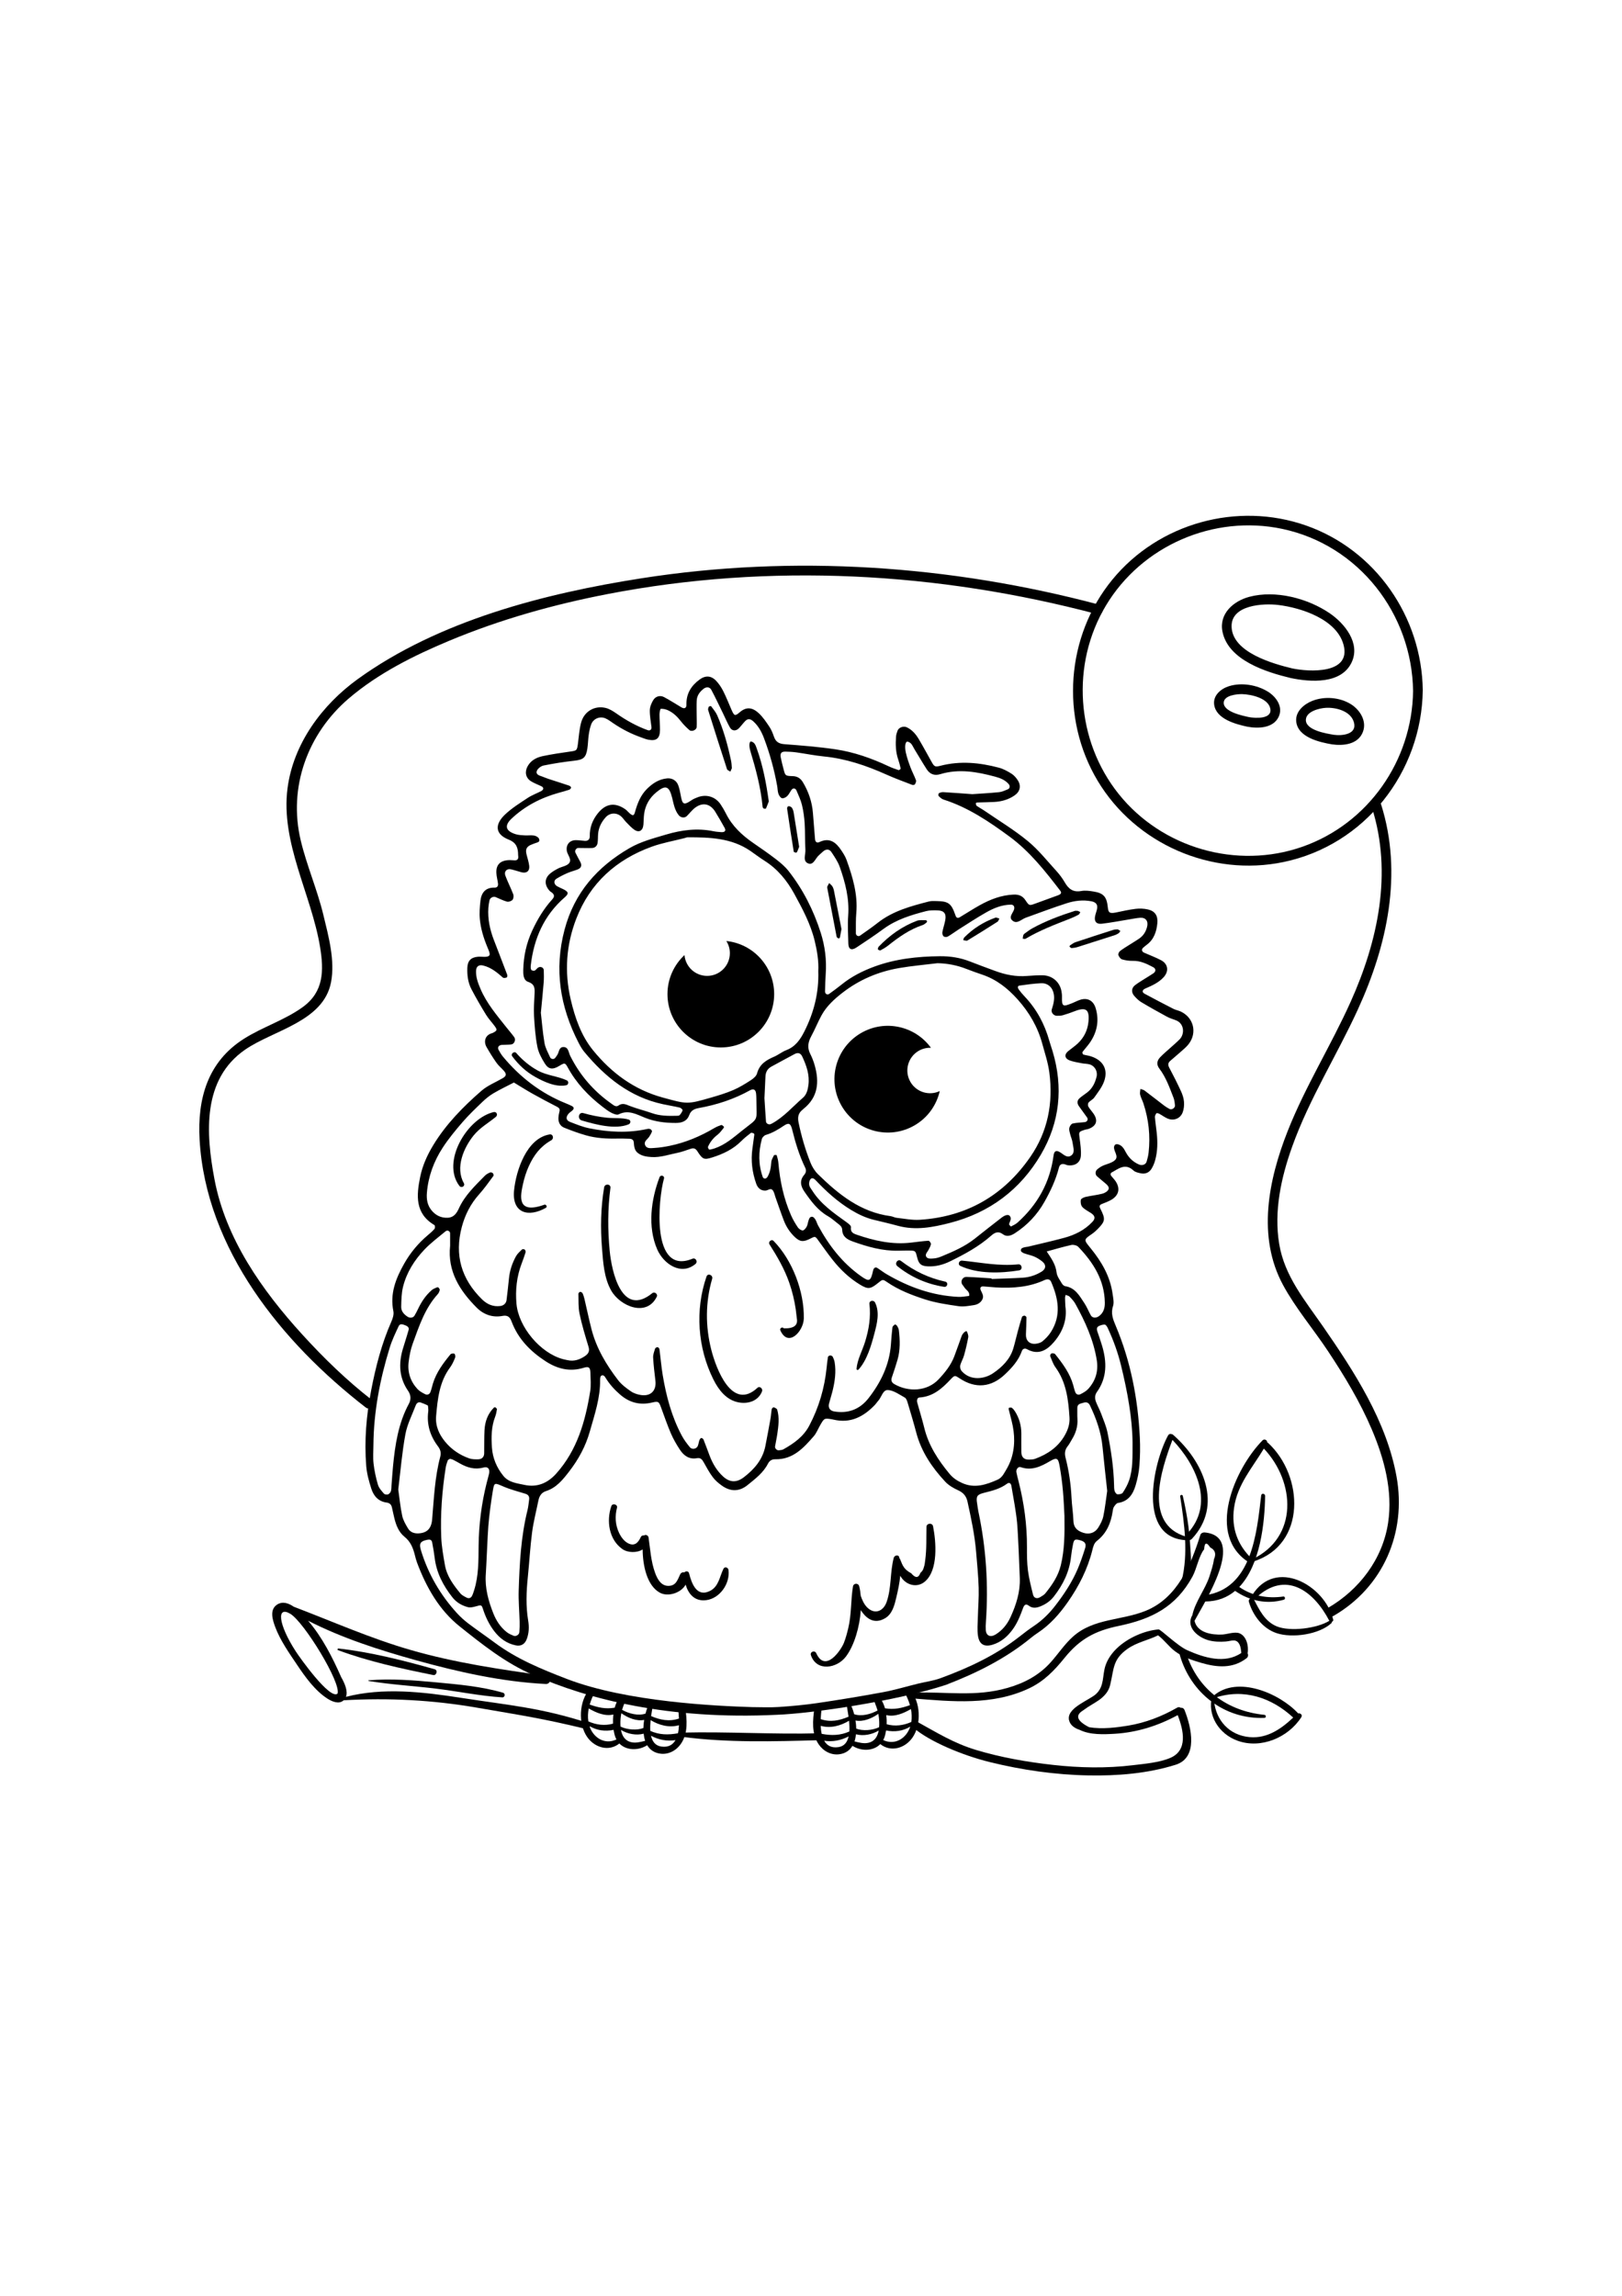 <?xml version="1.0" encoding="utf-8"?>
<!-- Generator: Adobe Illustrator 27.5.0, SVG Export Plug-In . SVG Version: 6.00 Build 0)  -->
<svg xmlns="http://www.w3.org/2000/svg" xmlns:xlink="http://www.w3.org/1999/xlink" viewBox="0 0 500 500" width="595" height="842" preserveAspectRatio="xMidYMid meet" data-scaled="true">
<g id="BACKGROUND">
	<rect style="fill:#FFFFFF;" width="500" height="500"/>
</g>
<g id="OBJECTS">
	<g>
		<g>
			<path d="M239.574,424.693c-33.43,1.652-58.33-4.837-75.137-12.241c-8.607-3.647-16.057-9.679-22.664-14.934
				c-6.386-5.08-10.356-12.09-13.208-19.697c-0.28-0.747-0.479-1.527-0.672-2.302c-0.547-2.19-1.309-4.17-3.205-5.687
				c-1.793-1.435-2.605-3.6-3.147-5.812c-0.266-1.087-0.479-2.187-0.736-3.276c-0.202-0.86-0.718-1.336-1.638-1.457
				c-2.534-0.331-3.991-2.034-4.703-4.265c-0.723-2.266-1.382-4.622-1.571-6.978c-0.628-7.855,0.035-15.651,1.53-23.388
				c1.4-7.242,3.223-14.345,6.213-21.12c0.433-0.982,0.831-2.213,0.628-3.203c-1.11-5.402,0.74-10.079,3.291-14.607
				c1.901-3.374,4.337-6.323,7.308-8.824c0.732-0.616,1.469-1.243,2.087-1.965c0.197-0.23,0.17-1.043-0.013-1.15
				c-6.093-3.587-5.554-9.22-4.414-14.853c0.697-3.442,2.156-6.695,3.992-9.726c3.942-6.507,9.214-11.875,14.895-16.818
				c1.893-1.647,4.374-2.615,6.581-3.903c1.123-0.656,1.215-1.27,0.319-2.278c-0.744-0.836-1.634-1.561-2.274-2.467
				c-1.101-1.559-2.112-3.189-3.059-4.848c-0.896-1.571-0.532-3.605,1.596-4.228c0.153-0.045,0.309-0.095,0.448-0.17
				c1.268-0.689,1.324-0.888,0.423-2.109c-0.855-1.158-1.868-2.214-2.615-3.434c-1.581-2.584-3.112-5.205-4.512-7.89
				c-1.052-2.017-1.335-4.268-1.257-6.531c0.076-2.197,1.082-3.238,3.183-3.448c0.317-0.032,0.641-0.041,0.958-0.018
				c3.636,0.268,2.962-0.696,1.932-3.21c-1.103-2.693-1.927-5.447-2.211-8.311c-0.186-1.88-0.031-3.819,0.182-5.707
				c0.286-2.528,1.58-4.141,4.385-4.061c0.811,0.023,1.114-0.535,1.029-1.247c-0.133-1.109-0.461-2.202-0.508-3.311
				c-0.105-2.485,1.165-3.768,3.754-3.91c0.636-0.035,1.278,0.055,1.918,0.066c0.787,0.014,1.131-0.403,1.078-1.172
				c-0.011-0.16-0.043-0.318-0.044-0.478c-0.005-2.158-0.491-3.785-2.883-4.733c-4.393-1.742-4.285-4.781-1.128-7.766
				c2.067-1.955,4.546-3.498,6.938-5.077c1.322-0.874,2.854-1.428,4.271-2.167c0.252-0.132,0.507-0.44,0.562-0.707
				c0.038-0.187-0.211-0.544-0.42-0.651c-1.134-0.579-2.371-0.987-3.431-1.673c-1.64-1.061-1.928-2.928-0.944-4.643
				c1.043-1.82,2.77-2.671,4.668-3.07c2.805-0.59,5.651-1.004,8.491-1.406c1.93-0.273,2.03-0.318,2.306-2.346
				c0.301-2.215,0.417-4.487,1.007-6.625c0.93-3.373,4.087-5.236,7.434-4.489c1.195,0.267,2.348,0.977,3.373,1.697
				c3.027,2.126,6.216,3.919,9.697,5.178c0.719,0.26,1.253-0.191,1.168-0.925c-0.201-1.739-0.55-3.483-0.516-5.218
				c0.021-1.044,0.5-2.164,1.044-3.091c0.711-1.213,2.14-1.6,3.356-0.953c1.831,0.974,3.574,2.112,5.363,3.166
				c0.894,0.526,1.556,0.234,1.528-0.829c-0.085-3.355,1.428-5.819,4.038-7.736c1.815-1.332,3.577-1.265,5.14,0.399
				c0.861,0.917,1.59,2.011,2.158,3.136c0.935,1.852,1.695,3.792,2.524,5.698c0.842,1.935,1.086,2.132,2.556,0.848
				c2.205-1.926,4.142-1.366,5.949,0.346c1.254,1.188,2.25,2.678,3.216,4.13c0.611,0.92,1.038,1.989,1.4,3.042
				c0.539,1.567,1.513,2.18,3.198,2.31c5.253,0.405,10.52,0.808,15.727,1.578c5.715,0.845,11.158,2.753,16.393,5.22
				c1,0.471,2.051,0.845,3.102,1.19c0.156,0.051,0.664-0.35,0.64-0.465c-0.196-0.934-0.435-1.864-0.746-2.766
				c-0.802-2.321-0.861-4.71-0.68-7.114c0.047-0.621,0.253-1.248,0.48-1.835c0.387-0.999,1.843-1.485,2.846-1.009
				c1.661,0.787,2.79,2.139,3.693,3.66c1.387,2.335,2.667,4.734,4.002,7.101c0.78,1.382,1.031,1.514,2.699,1.085
				c6.065-1.561,12.065-0.974,18.006,0.606c1.364,0.363,2.671,1.088,3.877,1.848c0.776,0.489,1.441,1.269,1.943,2.055
				c1.077,1.684,0.686,3.454-0.975,4.612c-1.883,1.314-4.031,1.921-6.307,2.04c-1.755,0.092-3.515,0.108-5.272,0.169
				c-0.136,0.005-0.39,0.122-0.385,0.161c0.036,0.289,0.03,0.703,0.212,0.833c0.777,0.556,1.636,0.994,2.425,1.535
				c4.48,3.075,9.167,5.902,13.351,9.339c3.306,2.716,6.02,6.161,8.928,9.345c0.965,1.057,1.822,2.247,2.541,3.485
				c1.155,1.99,2.595,3.035,5.047,2.576c1.221-0.229,2.56-0.033,3.814,0.168c2.964,0.474,4.016,1.563,4.34,4.738
				c0.166,1.629,0.416,2.148,2.474,1.725c2.034-0.419,4.067-0.886,6.125-1.133c1.237-0.148,2.558-0.089,3.772,0.185
				c2.21,0.5,3.138,1.949,2.911,4.263c-0.258,2.625-1.059,5.006-3.307,6.659c-0.385,0.284-0.758,0.59-1.109,0.916
				c-0.522,0.485-0.379,1.167,0.321,1.479c1.75,0.781,3.564,1.44,5.252,2.335c2.164,1.148,2.467,3.377,0.799,5.215
				c-1.545,1.702-3.603,2.609-5.663,3.504c-0.978,0.425-1.092,1.134-0.224,1.604c2.949,1.594,5.92,3.146,8.905,4.67
				c0.705,0.36,1.528,0.483,2.248,0.82c3.989,1.868,5.132,6.543,2.419,10.047c-0.677,0.874-1.567,1.59-2.397,2.336
				c-1.07,0.962-2.189,1.87-3.269,2.823c-0.678,0.599-0.768,1.229-0.305,2.095c1.278,2.39,2.495,4.816,3.63,7.277
				c0.462,1.002,0.824,2.116,0.915,3.205c0.09,1.075-0.021,2.257-0.393,3.263c-0.729,1.974-2.822,2.757-4.742,1.895
				c-0.869-0.39-1.644-0.984-2.488-1.438c-0.262-0.141-0.801-0.263-0.881-0.153c-0.246,0.338-0.482,0.805-0.45,1.2
				c0.127,1.593,0.369,3.176,0.544,4.766c0.317,2.884,0.297,5.76-0.494,8.572c-0.255,0.908-0.63,1.818-1.133,2.611
				c-0.752,1.188-1.949,1.651-3.327,1.349c-0.768-0.169-1.668-0.354-2.204-0.857c-2.59-2.43-4.674-0.478-6.849,0.678
				c-0.157,0.083-0.271,0.607-0.164,0.76c0.452,0.652,1.05,1.204,1.493,1.86c1.486,2.203,1.044,4.316-1.255,5.695
				c-0.949,0.57-2.028,0.925-3.056,1.36c-0.814,0.345-0.671,0.839-0.345,1.482c1.534,3.025,1.47,3.766-0.555,5.886
				c-0.66,0.691-1.37,1.365-2.159,1.896c-2.534,1.706-2.411,1.77-0.332,4.318c3.378,4.141,6.038,8.663,6.783,14.076
				c0.173,1.255,0.509,2.659,0.134,3.782c-0.746,2.229-0.006,4.082,0.804,5.997c4.666,11.033,6.868,22.605,7.46,34.51
				c0.143,2.869,0.089,5.766-0.13,8.63c-0.157,2.054-0.584,4.122-1.171,6.1c-0.805,2.716-2.228,4.956-5.424,5.421
				c-0.474,0.069-0.937,0.718-1.255,1.198c-0.251,0.379-0.318,0.903-0.388,1.375c-0.539,3.6-1.865,6.777-4.822,9.088
				c-0.96,0.75-1.185,1.829-1.46,2.928c-1.457,5.814-4.125,11.055-7.546,15.953c-2.588,3.706-5.534,7.034-9.335,9.543
				c-0.666,0.44-1.317,0.911-1.934,1.418c-7.874,6.474-16.863,10.928-26.307,14.566C276.612,420.411,250.331,424.3,239.574,424.693z
				 M231.873,422.332c2.718,0,5.445,0.148,8.151-0.035c3.984-0.269,7.974-0.627,11.923-1.21c6.788-1.002,13.563-2.111,20.309-3.364
				c3.605-0.669,7.134-1.743,10.702-2.615c2.322-0.568,4.737-0.876,6.966-1.692c8.733-3.198,17.111-7.112,24.481-12.917
				c1.381-1.088,2.786-2.155,4.247-3.129c2.561-1.708,4.735-3.835,6.597-6.24c2.744-3.545,5.226-7.285,6.985-11.432
				c0.872-2.055,1.588-4.183,2.259-6.314c0.471-1.493-0.1-2.168-1.909-2.574c-1.256-0.282-1.545-0.083-1.833,1.428
				c-0.24,1.256-0.461,2.519-0.598,3.789c-0.495,4.603-2.455,8.556-5.25,12.166c-1.113,1.437-2.505,2.414-4.184,3.088
				c-1.277,0.512-2.449,0.666-3.61-0.226c-0.957-0.735-1.423-0.108-1.724,0.707c-0.887,2.403-1.806,4.779-3.377,6.851
				c-1.587,2.093-3.486,3.725-6.051,4.492c-2.512,0.751-4.076-0.061-4.482-2.74c-0.282-1.863-0.082-3.804-0.038-5.709
				c0.071-3.032,0.341-6.066,0.251-9.092c-0.109-3.673-0.479-7.34-0.782-11.006c-0.437-5.271-1.534-10.43-2.671-15.584
				c-0.381-1.725-1.305-2.751-2.915-3.486c-1.423-0.649-2.885-1.496-3.936-2.624c-4.073-4.369-7.381-9.23-8.934-15.122
				c-0.814-3.089-1.735-6.151-2.653-9.211c-0.174-0.58-0.427-1.344-0.881-1.596c-1.665-0.923-3.39-2.189-5.167-2.323
				c-1.627-0.122-1.99,2.245-3.07,3.376c-0.33,0.346-0.571,0.775-0.9,1.122c-3.503,3.693-7.557,5.87-12.841,4.622
				c-0.156-0.037-0.312-0.073-0.47-0.099c-2.382-0.387-2.381-0.387-3.696,1.921c-0.633,1.111-1.108,2.359-1.93,3.305
				c-3.163,3.639-6.428,7.203-11.851,7.088c-1.08-0.023-1.785,0.443-2.277,1.399c-1.434,2.789-3.897,4.623-6.245,6.538
				c-2.568,2.094-5.291,2.079-7.95,0.183c-1.028-0.732-2.034-1.591-2.786-2.591c-1.05-1.394-1.891-2.953-2.745-4.484
				c-0.496-0.889-0.951-1.599-2.172-1.376c-2.368,0.431-4.031-0.787-5.234-2.622c-1.046-1.597-2.021-3.273-2.774-5.024
				c-1.135-2.638-2.055-5.367-3.054-8.063c-0.64-1.729-0.803-1.896-2.732-1.442c-3.705,0.872-6.916,0.078-9.812-2.409
				c-1.721-1.478-3.207-3.108-4.409-5.021c-0.326-0.519-0.696-1.237-1.443-0.848c-0.276,0.144-0.372,0.845-0.365,1.289
				c0.084,5.54-1.695,10.691-3.175,15.923c-1.286,4.548-3.481,8.577-6.335,12.279c-1.956,2.538-3.942,5.052-7.202,6.094
				c-1.321,0.422-2.026,1.488-2.299,2.842c-0.663,3.289-1.523,6.552-1.958,9.87c-0.602,4.593-0.844,9.231-1.319,13.842
				c-0.461,4.473-0.627,8.927,0.12,13.39c0.32,1.911,0.247,3.824-0.454,5.676c-0.588,1.554-1.778,2.246-3.386,1.913
				c-2.802-0.58-4.943-2.168-6.648-4.401c-1.569-2.055-2.661-4.347-3.456-6.807c-0.436-1.35-0.531-1.282-2.385-0.763
				c-0.729,0.204-1.585,0.375-2.284,0.189c-1.88-0.501-3.519-1.461-4.764-3.043c-2.821-3.582-4.877-7.488-5.444-12.085
				c-0.195-1.585-0.468-3.162-0.765-4.732c-0.177-0.939-0.624-1.108-1.817-0.83c-1.756,0.408-2.197,1.062-1.794,2.661
				c0.039,0.155,0.078,0.31,0.124,0.463c2.217,7.315,5.965,13.764,11.1,19.401c1.07,1.176,2.275,2.258,3.542,3.219
				c2.674,2.029,5.454,3.918,8.149,5.92c6.748,5.014,14.431,8.158,22.19,11.15C193.272,420.781,221.015,421.994,231.873,422.332z
				 M306.87,292.979c-0.865-0.071-2.298-0.202-3.734-0.299c-0.799-0.054-1.146,0.411-0.793,1.201c0.391,0.877,0.983,1.707,0.53,2.7
				c-0.506,1.111-1.527,1.686-2.649,1.857c-1.57,0.24-3.213,0.553-4.752,0.329c-3.468-0.504-6.99-1.013-10.308-2.084
				c-4.087-1.319-8.14-2.872-11.743-5.351c-1.319-0.908-1.372-0.83-2.758,0.298c-2.327,1.895-3.109,1.979-5.532,0.513
				c-3.326-2.012-6.094-4.66-8.488-7.69c-1.585-2.005-3.043-4.111-4.553-6.174c-0.775-1.059-0.858-1.076-2.282-0.34
				c-2.132,1.102-3.187,1.017-4.723-0.412c-1.547-1.44-2.697-3.175-3.452-5.135c-0.918-2.383-1.727-4.809-2.59-7.213
				c-0.268-0.745-0.396-1.622-0.883-2.185c-0.638-0.738-1.447,0.125-2.191,0.155c-1.303,0.053-2.34-0.661-2.851-2.107
				c-1.245-3.521-1.7-7.143-1.174-10.863c0.201-1.422,0.402-2.843,0.581-4.268c0.016-0.132-0.097-0.368-0.205-0.409
				c-0.268-0.101-0.683-0.264-0.837-0.144c-1.003,0.78-2.017,1.566-2.908,2.467c-2.551,2.58-5.704,4.073-9.094,5.127
				c-2.466,0.767-2.904,0.581-4.54-1.973c-0.541-0.844-1.127-0.994-1.969-0.733c-1.373,0.426-2.719,0.984-4.122,1.259
				c-2.654,0.521-5.239,1.474-8.017,1.301c-1.46-0.091-2.854-0.282-4.087-1.152c-1.203-0.849-1.272-2.12-1.38-3.407
				c-0.064-0.759-0.624-1.049-1.312-1.072c-1.278-0.041-2.558-0.085-3.836-0.058c-3.214,0.069-6.413-0.109-9.51-0.979
				c-2.295-0.645-4.545-1.477-6.761-2.361c-1.309-0.522-1.885-1.688-1.807-3.099c0.035-0.633,0.149-1.271,0.311-1.885
				c0.196-0.745-0.051-1.12-0.737-1.472c-2.556-1.308-5.094-2.654-7.598-4.059c-1.933-1.084-3.804-2.277-5.703-3.422
				c-2.118,1.103-4.284,2.125-6.338,3.338c-1.225,0.723-2.354,1.661-3.386,2.649c-2.078,1.99-4.174,3.983-6.053,6.156
				c-2.191,2.535-4.351,5.137-6.173,7.939c-2.731,4.198-4.453,8.839-4.869,13.893c-0.163,1.977,0.128,3.835,1.43,5.418
				c1.298,1.579,2.974,2.386,5.026,2.283c1.865-0.094,2.732-1.408,3.422-2.921c1.834-4.022,5.016-6.979,8.025-10.064
				c0.428-0.438,1.031-0.736,1.603-0.986c0.211-0.092,0.647,0.058,0.828,0.246c0.172,0.179,0.297,0.664,0.181,0.819
				c-1.428,1.914-2.799,3.888-4.393,5.659c-2.634,2.928-4.352,6.306-5.357,10.061c-2.319,8.663-0.145,16.099,6.24,22.346
				c1.572,1.538,3.409,2.327,5.642,2.039c1.012-0.131,1.783-0.821,1.907-1.837c0.271-2.22,0.525-4.443,0.743-6.669
				c0.238-2.428,0.997-4.697,2.156-6.812c0.442-0.806,1.193-1.456,1.864-2.115c0.142-0.139,0.637-0.118,0.809,0.024
				c0.202,0.167,0.378,0.592,0.306,0.825c-0.374,1.215-0.815,2.41-1.263,3.601c-1.495,3.967-1.925,8.077-1.56,12.269
				c0.629,7.214,7.387,15.233,14.337,17.089c0.463,0.124,0.937,0.207,1.405,0.313c2.018,0.457,3.795-0.174,5.423-1.287
				c1.157-0.79,1.41-1.646,1.045-2.848c-1.021-3.361-2.041-6.736-2.764-10.167c-0.421-1.999-0.287-4.117-0.352-6.184
				c-0.006-0.197,0.353-0.564,0.549-0.569c0.25-0.006,0.63,0.22,0.737,0.448c0.266,0.569,0.449,1.187,0.594,1.802
				c0.733,3.108,1.375,6.239,2.175,9.33c1.508,5.831,4.545,10.906,8.168,15.623c1.047,1.363,2.515,2.457,3.946,3.45
				c0.882,0.613,2.031,0.985,3.108,1.149c3.052,0.463,4.816-1.37,4.461-4.414c-0.278-2.377-0.577-4.757-0.701-7.145
				c-0.047-0.906,0.33-1.849,0.604-2.747c0.066-0.217,0.501-0.452,0.754-0.44c0.21,0.011,0.549,0.354,0.58,0.583
				c0.363,2.691,0.577,5.405,1.025,8.081c1.088,6.491,2.766,12.818,5.906,18.659c0.672,1.25,1.551,2.405,2.451,3.51
				c0.646,0.793,1.998,0.573,2.42-0.341c0.261-0.566,0.305-1.23,0.519-1.824c0.1-0.276,0.342-0.631,0.579-0.685
				c0.191-0.044,0.6,0.26,0.695,0.496c0.654,1.63,1.246,3.285,1.869,4.928c0.919,2.423,2.207,4.634,4.114,6.397
				c2.109,1.951,4.214,1.994,6.475,0.261c3.257-2.496,5.809-5.491,6.621-9.662c0.549-2.819,1.08-5.642,1.584-8.47
				c0.168-0.94,0.194-1.906,0.364-2.845c0.042-0.232,0.475-0.616,0.595-0.572c0.405,0.151,0.983,0.393,1.082,0.724
				c0.755,2.519,0.387,5.07,0.024,7.604c-0.18,1.261-0.479,2.505-0.68,3.764c-0.095,0.595,0.608,1.263,1.184,1.172
				c0.471-0.074,0.998-0.079,1.394-0.303c3.22-1.823,6.173-3.872,7.989-7.324c2.949-5.604,4.685-11.525,5.329-17.797
				c0.114-1.108,0.221-2.218,0.405-3.315c0.034-0.204,0.408-0.475,0.641-0.491c0.268-0.018,0.694,0.138,0.803,0.348
				c0.287,0.555,0.531,1.164,0.632,1.779c0.474,2.892,0.08,5.74-0.588,8.555c-0.332,1.398-0.798,2.764-1.151,4.159
				c-0.325,1.285,0.3,2.196,1.576,2.411c4.344,0.733,7.938-0.66,10.609-4.087c3.8-4.876,6.435-10.288,6.897-16.58
				c0.129-1.752,0.25-3.506,0.466-5.248c0.042-0.338,0.47-0.676,0.799-0.897c0.084-0.056,0.553,0.283,0.695,0.528
				c0.234,0.404,0.44,0.867,0.494,1.325c0.358,3.034,0.433,6.07-0.422,9.042c-0.53,1.841-1.144,3.658-1.762,5.471
				c-0.312,0.914-0.007,1.564,0.758,2.008c4.387,2.544,10.159,2.273,13.668-1.457c2.006-2.132,3.78-4.335,4.829-7.066
				c0.802-2.088,1.508-4.212,2.286-6.31c0.349-0.941,1.432-1.767,1.607-1.364c0.243,0.56,0.514,1.232,0.413,1.792
				c-0.338,1.878-0.78,3.742-1.294,5.581c-0.3,1.071-0.925,2.055-1.183,3.131c-0.123,0.511,0.099,1.299,0.457,1.7
				c2.799,3.138,7.102,2.4,9.674,0.658c2.754-1.865,5.229-4.264,6.245-7.67c0.502-1.682,0.879-3.402,1.338-5.098
				c0.415-1.535,0.841-3.069,1.327-4.582c0.066-0.206,0.515-0.405,0.779-0.396c0.216,0.008,0.603,0.333,0.601,0.516
				c-0.014,1.753-0.085,3.505-0.159,5.257c-0.077,1.841,1.053,3.049,2.903,2.896c0.758-0.063,1.632-0.298,2.196-0.765
				c0.969-0.802,1.886-1.752,2.563-2.808c3.3-5.139,2.354-10.366,0.09-15.552c-0.377-0.864-1.205-0.883-2.038-0.501
				C317.342,292.855,312.449,293.304,306.87,292.979z M305.654,290.198c0.004,0.062,0.008,0.125,0.012,0.187
				c3.19-0.123,6.383-0.194,9.569-0.388c2.099-0.127,4.074-0.771,5.878-1.891c1.337-0.83,1.45-2.1,0.181-3.104
				c-0.743-0.587-1.56-1.128-2.424-1.503c-1.013-0.439-2.13-0.636-3.171-1.02c-0.393-0.145-0.962-0.487-0.999-0.793
				c-0.098-0.815,0.661-0.949,1.272-1.108c0.308-0.08,0.637-0.074,0.947-0.149c3.726-0.9,7.47-1.734,11.168-2.737
				c3.279-0.889,6.276-2.374,8.652-4.903c0.978-1.041,0.846-1.88-0.402-2.705c-0.924-0.61-1.978-1.108-2.705-1.902
				c-0.445-0.486-0.585-1.475-0.463-2.167c0.069-0.391,0.913-0.794,1.47-0.92c1.708-0.386,3.467-0.556,5.16-0.988
				c0.708-0.181,1.572-0.67,1.881-1.269c0.397-0.768-0.371-1.441-0.979-1.965c-0.846-0.729-1.732-1.413-2.558-2.164
				c-0.585-0.531-0.525-1.608,0.106-2.12c0.489-0.396,1.011-0.781,1.577-1.046c1.283-0.602,2.853-0.851,3.843-1.752
				c1.305-1.188-0.353-2.661-0.258-4.044c0.019-0.279,0.184-0.65,0.402-0.787c0.229-0.143,0.625-0.136,0.908-0.055
				c1.189,0.339,1.763,1.351,2.278,2.334c0.93,1.776,2.262,3.071,4.099,3.866c0.964,0.417,2.07,0.062,2.356-0.882
				c0.276-0.911,0.51-1.85,0.615-2.793c0.574-5.161,0.03-10.216-1.597-15.148c-0.3-0.91-0.782-1.767-1.014-2.69
				c-0.139-0.551,0.045-1.182,0.084-1.777c0.432,0.162,0.93,0.235,1.284,0.501c2.043,1.532,4.043,3.119,6.076,4.664
				c0.505,0.384,1.063,0.708,1.622,1.011c0.683,0.371,1.76-0.336,1.677-1.129c-0.081-0.781-0.168-1.595-0.449-2.317
				c-1.218-3.122-2.315-6.296-4.387-9.023c-0.915-1.204-0.76-2.402,0.27-3.479c0.991-1.038,2.111-1.952,3.174-2.921
				c0.945-0.862,1.93-1.683,2.825-2.594c1.574-1.602,1.522-4.908-1.254-5.915c-0.902-0.327-1.833-0.613-2.67-1.068
				c-2.663-1.447-5.311-2.924-7.912-4.479c-0.804-0.481-1.501-1.191-2.133-1.898c-1.002-1.121-0.896-2.473,0.249-3.349
				c0.885-0.677,1.853-1.248,2.795-1.851c0.94-0.602,1.914-1.152,2.833-1.784c0.835-0.575,0.803-1.428-0.039-1.875
				c-1.984-1.053-3.974-2.029-6.332-1.969c-1.1,0.028-2.244-0.14-3.296-0.457c-0.485-0.146-0.941-0.81-1.134-1.339
				c-0.115-0.313,0.193-0.967,0.509-1.217c0.871-0.689,1.843-1.251,2.781-1.854c1.075-0.691,2.184-1.332,3.228-2.066
				c1.222-0.86,1.959-2.068,2.333-3.522c0.451-1.751-0.374-2.936-2.111-2.824c-1.109,0.072-2.208,0.315-3.31,0.493
				c-2.836,0.457-5.661,1.012-8.511,1.347c-1.688,0.198-2.406-0.704-2.099-2.291c0.151-0.783,0.469-1.533,0.622-2.315
				c0.255-1.298-0.356-2.04-1.753-2.31c-2.585-0.499-5.146-0.189-7.583,0.594c-4.256,1.367-8.441,2.954-12.649,4.469
				c-1.298,0.467-2.586,1.949-3.922,1.022c-1.698-1.179,0.188-2.539,0.375-3.834c0.103-0.709-0.285-1.223-1.023-1.215
				c-2.813,0.027-5.331,1.081-7.696,2.425c-2.916,1.656-5.72,3.512-8.559,5.303c-1.08,0.681-2.093,1.474-3.199,2.107
				c-0.33,0.189-1.014,0.173-1.283-0.052c-0.296-0.247-0.476-0.874-0.402-1.281c0.226-1.253,0.67-2.466,0.896-3.719
				c0.375-2.075-0.397-2.992-2.534-3.027c-1.114-0.018-2.274-0.039-3.339,0.234c-4.653,1.193-9.224,2.588-13.184,5.502
				c-2.704,1.989-5.502,3.854-8.306,5.701c-1.556,1.025-2.469,0.577-2.514-1.184c-0.075-2.878-0.252-5.773-0.043-8.635
				c0.383-5.248-0.896-10.172-2.606-15.011c-0.573-1.621-1.602-3.102-2.559-4.557c-0.634-0.964-1.6-0.994-2.477-0.276
				c-0.493,0.403-0.946,0.856-1.423,1.279c-1.031,0.913-1.612,3.019-3.133,2.53c-1.957-0.629-0.901-2.755-0.993-4.226
				c-0.17-2.711-0.058-5.44-0.229-8.151c-0.121-1.907-0.383-3.829-0.831-5.685c-0.37-1.535-1.073-2.994-1.692-4.461
				c-0.307-0.727-1.063-0.82-1.504-0.226c-0.475,0.638-0.8,1.413-1.358,1.956c-0.4,0.389-1.155,0.779-1.605,0.652
				c-0.47-0.133-0.913-0.834-1.102-1.379c-0.256-0.741-0.235-1.574-0.375-2.36c-0.903-5.049-2.26-9.976-4.075-14.771
				c-0.74-1.956-1.726-3.778-3.323-5.207c-0.901-0.806-1.686-0.868-2.477-0.045c-0.662,0.69-1.231,1.469-1.889,2.164
				c-0.924,0.976-2.151,0.936-2.805-0.2c-0.793-1.376-1.405-2.857-2.106-4.288c-1.193-2.436-2.34-4.897-3.616-7.289
				c-0.531-0.996-1.574-1.009-2.45-0.312c-1.181,0.94-2.006,2.084-2.073,3.623c-0.063,1.434-0.021,2.873-0.018,4.309
				c0.003,1.276,0.067,2.554,0.007,3.827c-0.043,0.902-1.546,1.548-2.244,0.934c-0.949-0.834-1.861-1.742-2.632-2.739
				c-1.1-1.421-2.356-2.63-3.981-3.379c-0.675-0.311-1.474-0.476-2.205-0.445c-0.163,0.007-0.395,1.116-0.396,1.718
				c-0.003,1.598,0.165,3.197,0.152,4.794c-0.02,2.608-1.084,3.493-3.588,3.016c-0.775-0.148-1.518-0.467-2.268-0.732
				c-3.032-1.072-5.87-2.525-8.529-4.334c-0.79-0.538-1.564-1.138-2.43-1.515c-1.706-0.743-3.699,0.07-4.372,1.803
				c-0.399,1.029-0.615,2.146-0.777,3.244c-0.209,1.422-0.211,2.876-0.428,4.296c-0.429,2.803-1.272,3.404-4.047,3.713
				c-3.167,0.353-6.328,0.843-9.449,1.478c-0.807,0.164-1.857,0.969-2.088,1.702c-0.366,1.164,0.908,1.404,1.776,1.732
				c0.598,0.226,1.187,0.48,1.794,0.679c2.122,0.697,4.254,1.364,6.37,2.078c0.263,0.089,0.642,0.403,0.631,0.593
				c-0.014,0.245-0.325,0.596-0.582,0.683c-1.053,0.357-2.132,0.637-3.204,0.936c-5.481,1.525-10.426,4.063-14.579,7.98
				c-2.285,2.155-1.818,3.821,1.266,4.78c0.896,0.278,1.878,0.313,2.827,0.372c0.954,0.059,1.934-0.105,2.866,0.049
				c0.555,0.091,1.3,0.489,1.507,0.951c0.511,1.143-0.628,1.152-1.281,1.442c-0.438,0.194-0.909,0.316-1.339,0.524
				c-1.203,0.58-1.563,1.363-1.252,2.724c0.283,1.237,0.724,2.453,0.867,3.704c0.182,1.593-0.836,2.376-2.366,1.975
				c-1.082-0.283-2.141-0.659-3.229-0.909c-1.328-0.304-2.244,0.654-1.758,1.96c0.722,1.938,1.687,3.785,2.421,5.72
				c0.188,0.496,0.1,1.347-0.224,1.721c-0.344,0.397-1.19,0.688-1.691,0.554c-1.214-0.324-2.352-0.927-3.526-1.406
				c-0.692-0.283-1.691,0.208-1.86,0.965c-0.173,0.776-0.31,1.569-0.364,2.361c-0.234,3.416,0.466,6.682,1.681,9.852
				c1.372,3.582,2.768,7.154,4.121,10.743c0.094,0.249-0.003,0.812-0.14,0.86c-0.365,0.127-0.959,0.23-1.183,0.031
				c-1.802-1.609-3.64-3.114-6.063-3.714c-1.355-0.336-2.165,0.267-2.215,1.637c-0.072,1.986,0.612,3.766,1.364,5.54
				c1.902,4.486,5.042,8.137,8.017,11.899c0.792,1.002,1.637,1.964,2.389,2.995c0.581,0.797,0.035,2.132-0.917,2.248
				c-0.946,0.116-1.91,0.072-2.864,0.132c-0.997,0.063-1.474,0.778-1.031,1.552c0.395,0.691,0.782,1.403,1.286,2.012
				c5.293,6.392,11.678,11.327,19.412,14.444c0.59,0.238,1.175,0.494,1.749,0.769c0.801,0.384,0.908,0.822,0.324,1.404
				c-0.338,0.337-0.781,0.571-1.106,0.918c-1.03,1.102-0.942,2.142,0.335,2.639c1.926,0.751,3.873,1.546,5.886,1.959
				c5.998,1.229,12.037,1.539,18.08,0.192c0.286-0.064,0.662-0.007,0.912,0.139c0.208,0.121,0.464,0.521,0.402,0.682
				c-0.224,0.576-0.54,1.127-0.887,1.643c-0.517,0.768-1.621,1.365-1.279,2.402c0.449,1.362,1.838,1.069,2.873,1.014
				c1.588-0.084,3.179-0.335,4.74-0.655c4.903-1.004,9.449-2.929,13.751-5.466c0.672-0.396,1.41-0.699,2.15-0.946
				c0.185-0.062,0.523,0.23,0.741,0.418c0.084,0.072,0.104,0.366,0.029,0.455c-0.609,0.726-1.158,1.546-1.897,2.11
				c-1.312,1.001-2.297,2.216-2.947,3.706c-0.083,0.189,0.094,0.525,0.218,0.756c0.05,0.094,0.293,0.148,0.428,0.12
				c0.463-0.095,0.925-0.211,1.373-0.361c3.261-1.094,5.766-3.31,8.403-5.415c5.457-4.358,4.503-2.503,4.48-9.968
				c-0.002-0.479-0.034-0.959-0.076-1.437c-0.113-1.294-0.77-1.708-1.91-1.074c-4.942,2.749-10.234,4.464-15.777,5.46
				c-1.322,0.238-2.4,0.727-2.911,2.126c-0.712,1.948-2.288,2.462-4.215,2.461c-3.224-0.001-6.333-0.368-9.387-1.579
				c-2.569-1.018-5.152-2.597-8.17-1.066c-0.541,0.275-1.579-0.144-2.258-0.493c-0.986-0.508-1.883-1.208-2.769-1.89
				c-4.357-3.353-8.062-7.276-10.707-12.153c-0.765-1.41-0.971-1.371-2.544-0.417c-1.996,1.211-3.307,1.142-4.456-0.675
				c-1.007-1.593-1.969-3.368-2.327-5.186c-0.613-3.12-0.848-6.329-1.032-9.513c-0.129-2.227,0.061-4.476,0.161-6.712
				c0.073-1.647,0.179-3.063-1.946-3.782c-1.516-0.513-1.564-2.305-1.532-3.754c0.094-4.206,0.997-8.25,2.768-12.071
				c1.621-3.497,3.596-6.782,6.201-9.65c0.667-0.735,0.683-1.366-0.074-2.001c-0.245-0.205-0.551-0.347-0.762-0.579
				c-1.691-1.855-1.637-3.858,0.213-5.387c0.731-0.604,1.577-1.091,2.425-1.526c1.131-0.579,2.702-0.759,3.382-1.647
				c0.931-1.217-0.608-2.553-0.759-3.922c-0.194-1.765,0.878-3.118,2.754-3.148c0.954-0.016,1.909,0.162,2.865,0.215
				c0.982,0.054,1.505-0.499,1.488-1.426c-0.05-2.687,0.858-5.036,2.509-7.085c2.439-3.026,5.251-3.423,8.413-1.25
				c0.52,0.357,0.917,0.887,1.403,1.3c0.945,0.802,1.289,0.749,1.608-0.39c0.74-2.648,1.69-5.163,3.696-7.157
				c1.749-1.739,3.724-3.025,6.245-3.25c1.521-0.135,2.882,0.691,3.398,2.127c0.323,0.898,0.539,1.845,0.707,2.787
				c0.544,3.041,0.8,3.582,3.445,1.784c0.521-0.355,1.13-0.596,1.72-0.833c2.715-1.088,5.549-0.268,7.166,2.115
				c0.627,0.924,1.191,1.901,1.691,2.9c1.918,3.84,4.931,6.639,8.402,9.034c2.369,1.634,4.745,3.267,7.023,5.024
				c1.383,1.066,2.765,2.226,3.836,3.588c4.493,5.715,7.728,12.132,9.932,19.038c1.321,4.14,1.851,8.425,1.537,12.793
				c-0.126,1.754-0.164,3.515-0.208,5.273c-0.019,0.778,0.69,1.217,1.271,0.795c1.293-0.938,2.589-1.875,3.828-2.88
				c3.018-2.448,6.427-4.175,10.046-5.513c6.538-2.417,13.343-3.157,20.262-3.223c3.24-0.031,6.357,0.462,9.377,1.663
				c2.524,1.004,5.086,1.913,7.632,2.861c3.184,1.186,6.446,1.841,9.869,1.555c1.593-0.133,3.197-0.218,4.794-0.202
				c2.88,0.028,5.219,1.988,5.777,4.769c0.125,0.624,0.202,1.273,0.182,1.907c-0.1,3.193,0.501,2.933,2.944,1.996
				c0.894-0.343,1.741-0.817,2.649-1.112c2.287-0.744,4.095,0.226,4.801,2.593c1.125,3.769,0.456,7.283-1.721,10.508
				c-0.71,1.052-1.605,1.978-2.357,3.004c-0.096,0.131,0.098,0.704,0.259,0.755c0.757,0.239,1.569,0.305,2.325,0.547
				c3.823,1.224,5.429,4.101,4.053,7.823c-0.647,1.75-1.885,3.3-2.974,4.858c-0.441,0.631-1.269,0.98-1.777,1.579
				c-0.222,0.262-0.255,0.93-0.074,1.238c0.48,0.822,1.169,1.52,1.693,2.321c1.325,2.027,0.792,3.603-1.508,4.515
				c-0.441,0.175-0.939,0.202-1.393,0.353c-1.808,0.6-1.744,0.6-1.46,2.745c0.228,1.731,0.485,3.499,0.365,5.225
				c-0.149,2.141-1.835,3.216-4.072,2.915c-0.31-0.042-0.6-0.219-0.908-0.301c-0.926-0.247-1.538,0.082-1.778,1.027
				c-0.952,3.752-2.592,7.222-4.475,10.571c-2.232,3.968-5.293,7.197-9.13,9.672c-1.145,0.738-2.483,1.175-3.598,0.342
				c-1.547-1.156-2.611-0.557-3.771,0.465c-3.757,3.31-8.113,5.66-12.578,7.84c-2.198,1.073-4.483,1.677-6.942,1.543
				c-2.009-0.109-2.71-0.713-3.224-2.794c-0.499-2.019-0.498-2.034-2.4-2.062c-1.119-0.016-2.24,0.018-3.36,0.042
				c-4.884,0.103-9.484-1.199-14.021-2.825c-1.741-0.624-3.242-1.468-3.313-3.605c-0.03-0.922-0.64-1.405-1.281-1.891
				c-1.02-0.773-1.964-1.676-3.067-2.301c-3.177-1.801-5.242-4.624-7.257-7.526c-1.213-1.747-1.618-3.454-0.102-5.24
				c0.555-0.654,0.709-1.363,0.303-2.2c-1.823-3.759-3.03-7.727-4.024-11.775c-0.475-1.935-1.063-2.17-2.578-1.152
				c-1.734,1.165-3.494,2.225-5.526,2.825c-0.499,0.147-1.089,0.74-1.225,1.24c-1.077,3.947-1.107,7.9,0.289,11.795
				c0.075,0.21,0.448,0.455,0.662,0.437c0.262-0.021,0.598-0.246,0.739-0.48c0.843-1.403,1.101-2.953,1.205-4.576
				c0.047-0.739,0.492-1.469,0.845-2.157c0.065-0.126,0.791-0.105,0.813-0.032c0.226,0.748,0.457,1.514,0.523,2.288
				c0.478,5.616,1.633,11.07,3.907,16.245c0.574,1.307,1.31,2.558,2.108,3.743c0.314,0.467,1.012,0.952,1.515,0.931
				c0.43-0.018,0.942-0.686,1.214-1.179c0.3-0.544,0.337-1.226,0.544-1.829c0.204-0.593,0.416-1.329,1.221-1.187
				c0.36,0.064,0.721,0.521,0.939,0.886c0.325,0.543,0.48,1.186,0.782,1.746c3.296,6.133,7.458,11.55,13.188,15.617
				c2.65,1.88,3.044,1.661,3.797-1.724c0.179-0.807,0.718-1.137,1.315-0.754c0.941,0.603,1.821,1.305,2.783,1.87
				c6.85,4.029,14.159,6.647,22.161,7.032c1.099,0.053,2.211-0.181,3.317-0.283c0.334-1.379-1.019-1.832-1.519-2.754
				c-0.151-0.278-0.4-0.5-0.571-0.77c-0.658-1.037,0.086-2.397,1.358-2.346C300.551,289.841,303.102,290.039,305.654,290.198z
				 M252.246,195.518c0.16-3.077-0.349-6.216-1.109-9.345c-1.261-5.195-3.749-9.844-6.282-14.473
				c-2.258-4.126-5.167-7.681-9.209-10.225c-1.487-0.935-2.881-2.018-4.332-3.013c-5.871-4.024-12.584-4.197-19.329-4.193
				c-0.309,0-0.618,0.155-0.928,0.234c-3.399,0.874-6.896,1.478-10.179,2.669c-10.924,3.965-18.973,11.201-23.209,22.11
				c-3.13,8.062-3.742,16.44-1.738,24.977c1.333,5.681,3.229,11.158,6.901,15.667c5.653,6.943,12.628,12.136,21.479,14.546
				c7.462,2.032,7.439,2.167,14.939-0.007c2.298-0.666,4.606-1.364,6.799-2.306c1.896-0.814,3.682-1.92,5.422-3.044
				c0.775-0.5,1.683-1.265,1.897-2.077c0.747-2.833,2.805-4.102,5.245-5.145c1.314-0.562,2.463-1.528,3.792-2.035
				c2.773-1.057,4.286-3.257,5.528-5.712C250.868,208.345,252.461,202.212,252.246,195.518z M288.978,193.066
				c-3.955,0.49-7.937,0.826-11.859,1.505c-6.387,1.107-12.24,3.587-17.389,7.58c-2.531,1.963-4.914,4.114-6.474,6.965
				c-1.146,2.094-2.029,4.332-3.169,6.43c-0.979,1.803-1.308,3.52-0.335,5.434c0.575,1.133,1.045,2.342,1.391,3.565
				c1.453,5.132,1.06,9.819-3.467,13.423c-0.125,0.099-0.229,0.223-0.354,0.323c-1.271,1.02-1.478,2.28-1.156,3.852
				c0.869,4.237,2.079,8.37,3.671,12.378c0.517,1.301,1.323,2.605,2.318,3.58c6.343,6.214,13.134,11.707,22.382,12.923
				c0.625,0.082,1.216,0.444,1.841,0.512c2.376,0.256,4.78,0.757,7.138,0.608c14.502-0.912,25.931-7.555,34.116-19.415
				c5.361-7.768,7.087-16.595,5.833-26.014c-0.405-3.042-1.367-5.893-2.164-8.814c-1.417-5.196-4.013-9.667-7.6-13.672
				c-3.048-3.403-6.483-6.127-10.84-7.612c-1.661-0.566-3.32-1.147-4.954-1.787C295.043,193.706,292.096,193.124,288.978,193.066z
				 M299.735,140.973c2.212-0.157,5.24-0.316,8.255-0.617c0.918-0.092,1.814-0.531,2.689-0.888c0.655-0.267,0.731-1.051,0.284-1.574
				c-1.093-1.276-2.55-1.869-4.112-2.291c-5.607-1.515-11.248-2.536-16.995-0.797c-1.812,0.548-3.184,0.012-4.158-1.468
				c-1.315-1.999-2.479-4.096-3.753-6.123c-0.572-0.91-0.863-2.089-2.109-2.427c-0.704-0.191-1.062,1.307-0.603,3.376
				c0.344,1.55,0.879,3.067,1.436,4.558c0.501,1.344,1.199,2.615,1.695,3.961c0.126,0.343-0.109,0.892-0.328,1.257
				c-0.102,0.171-0.609,0.256-0.849,0.164c-2.674-1.033-5.373-2.017-7.987-3.189c-6.158-2.759-12.469-4.899-19.238-5.566
				c-2.853-0.281-5.675-0.866-8.518-1.261c-1.104-0.153-2.227-0.207-3.343-0.228c-1.255-0.024-1.683,0.521-1.42,1.832
				c0.251,1.251,0.576,2.488,0.9,3.723c0.489,1.861,0.499,1.937,2.791,1.999c1.463,0.04,2.432,0.721,3.121,1.868
				c1.752,2.917,2.83,6.069,3.101,9.477c0.215,2.708,0.419,5.418,0.655,8.124c0.066,0.763,0.566,1.222,1.283,0.874
				c3.19-1.55,5.173,0.054,6.813,2.537c0.613,0.928,1.241,1.891,1.612,2.928c1.893,5.284,3.504,10.621,3.007,16.364
				c-0.179,2.065-0.12,4.152-0.133,6.229c-0.005,0.731,0.734,1.148,1.32,0.737c1.828-1.283,3.668-2.553,5.423-3.932
				c4.661-3.66,10.216-5.146,15.792-6.579c0.757-0.194,1.591-0.131,2.388-0.118c3.635,0.063,4.511,0.708,5.768,4.373
				c0.277,0.808,0.676,0.998,1.352,0.598c2.06-1.222,4.066-2.539,6.158-3.702c3.238-1.8,6.652-3.115,10.417-3.271
				c1.527-0.063,2.746,0.342,3.664,1.748c1.122,1.718,1.228,1.668,2.896,1.07c2.404-0.862,4.796-1.759,7.199-2.621
				c0.695-0.249,1.187-0.664,0.657-1.352c-4.677-6.082-9.409-12.115-15.67-16.721c-6.324-4.652-12.799-9.016-20.382-11.424
				c-0.555-0.176-1.045-0.655-1.47-1.087c-0.137-0.14-0.066-0.769,0.083-0.848c0.4-0.214,0.9-0.365,1.349-0.339
				C293.486,140.503,296.193,140.717,299.735,140.973z M138.752,280.135c0-1.276,0.008-2.553-0.003-3.829
				c-0.006-0.663-0.825-1.095-1.368-0.644c-2.206,1.832-4.535,3.559-6.506,5.623c-3.12,3.267-5.528,7.076-6.633,11.503
				c-0.494,1.978-0.515,4.096-0.569,6.155c-0.036,1.373,0.845,2.354,1.985,3.086c0.712,0.457,1.703,0.346,2.111-0.336
				c0.409-0.682,0.778-1.392,1.119-2.112c1.04-2.191,2.365-4.179,4.207-5.773c0.454-0.393,1.076-0.598,1.636-0.855
				c0.116-0.053,0.368-0.008,0.443,0.084c0.175,0.216,0.431,0.523,0.383,0.73c-0.104,0.449-0.29,0.939-0.595,1.273
				c-3.993,4.385-5.777,9.898-7.745,15.294c-0.651,1.784-1.007,3.711-1.245,5.604c-0.399,3.178,0.555,6.031,2.733,8.384
				c0.624,0.674,1.513,1.144,2.351,1.566c0.621,0.313,1.323,0.085,1.595-0.583c0.358-0.879,0.537-1.83,0.819-2.742
				c1.061-3.434,3.166-6.25,5.407-8.969c0.204-0.247,0.989-0.344,1.208-0.16c0.251,0.212,0.347,0.887,0.203,1.235
				c-0.425,1.028-0.881,2.083-1.538,2.969c-3.314,4.47-3.854,9.704-4.309,14.987c-0.266,3.085,0.925,5.666,2.787,7.93
				c1.959,2.382,4.492,4.091,7.409,5.119c0.866,0.305,1.874,0.307,2.813,0.285c1.115-0.026,1.783-0.737,1.806-1.815
				c0.051-2.397-0.028-4.8,0.102-7.192c0.142-2.611,0.981-4.996,2.878-6.903c0.098-0.098,0.365-0.177,0.443-0.118
				c0.212,0.16,0.537,0.425,0.51,0.601c-0.12,0.78-0.267,1.574-0.551,2.307c-1.19,3.071-1.213,6.274-0.997,9.467
				c0.222,3.268,1.458,6.21,3.525,8.762c1.655,2.043,4.171,2.272,6.474,2.773c3.934,0.856,7.183-0.527,9.834-3.491
				c6.455-7.216,8.956-16.077,10.455-25.32c0.304-1.871,0.12-3.831,0.067-5.747c-0.045-1.638-0.493-2.016-2.026-1.54
				c-4.318,1.343-8.174,0.358-11.843-2.038c-4.667-3.047-8.415-6.855-10.411-12.173c-0.494-1.318-1.127-2.086-2.837-1.759
				c-3.018,0.577-5.801-0.416-7.919-2.537C141.717,293.987,137.914,288.018,138.752,280.135z M328.417,298.829
				c0.582,4.033-0.765,7.723-3.449,10.901c-2.209,2.616-4.86,4.246-8.39,2.292c-0.75-0.415-1.356-0.036-1.557,0.53
				c-1.05,2.967-3.059,5.186-5.294,7.29c-4.205,3.957-9.016,4.407-13.861,1.203c-1.492-0.986-1.568-1.058-2.779,0.234
				c-2.671,2.849-5.471,5.372-9.667,5.631c-0.67,0.041-0.855,0.883-0.673,1.55c0.715,2.617,1.537,5.207,2.18,7.84
				c1.327,5.428,4.29,9.923,7.784,14.151c1.051,1.272,2.341,2.118,3.821,2.794c3.895,1.778,7.5,0.548,11.048-1.036
				c0.686-0.306,1.325-0.954,1.731-1.604c0.841-1.347,1.68-2.739,2.219-4.222c1.465-4.025,1.354-8.141,0.316-12.256
				c-0.31-1.228-0.634-2.452-0.926-3.684c-0.028-0.118,0.117-0.391,0.207-0.403c0.267-0.036,0.627-0.077,0.806,0.065
				c0.365,0.29,0.685,0.667,0.936,1.064c1.317,2.077,1.96,4.357,1.966,6.816c0.004,1.918-0.019,3.836,0.006,5.754
				c0.021,1.561,0.819,2.346,2.36,2.319c0.631-0.011,1.302-0.035,1.883-0.249c3.848-1.417,7.093-3.599,9.17-7.282
				c0.967-1.714,1.557-3.47,1.428-5.469c-0.35-5.462-0.964-10.823-4.327-15.459c-0.732-1.009-1.137-2.264-1.624-3.435
				c-0.082-0.196,0.118-0.646,0.32-0.784c0.206-0.141,0.581-0.072,0.874-0.035c0.138,0.018,0.288,0.152,0.384,0.273
				c2.298,2.882,4.483,5.831,5.513,9.454c0.217,0.763,0.37,1.554,0.68,2.277c0.297,0.695,1.001,0.845,1.608,0.527
				c0.832-0.435,1.714-0.913,2.333-1.592c2.287-2.507,3.189-5.506,2.652-8.865c-0.998-6.244-3.578-11.903-6.605-17.378
				c-0.457-0.826-1.139-1.547-1.807-2.228c-0.283-0.289-0.798-0.35-1.207-0.515c-0.058,0.31-0.167,0.62-0.165,0.929
				C328.317,297.025,328.372,297.823,328.417,298.829z M281.002,279.16c1.743-0.204,3.482-0.452,5.231-0.56
				c0.241-0.015,0.772,0.69,0.737,1.015c-0.064,0.596-0.431,1.166-0.706,1.73c-0.391,0.801-1.44,1.62-0.488,2.466
				c0.466,0.414,1.511,0.302,2.272,0.223c0.781-0.081,1.565-0.343,2.298-0.648c3.54-1.474,7.062-2.987,10.106-5.397
				c2.756-2.182,5.515-4.362,8.3-6.506c1.168-0.899,2.144-1.04,2.546-0.505c0.59,0.786,0.102,1.493-0.159,2.221
				c-0.051,0.144-0.098,0.359-0.028,0.461c0.147,0.218,0.472,0.58,0.549,0.541c0.702-0.359,1.451-0.698,2.029-1.217
				c6.166-5.541,9.982-12.356,11.083-20.628c0.185-1.393,0.767-1.726,1.895-1.085c1.086,0.616,2.159,1.919,3.414,1.149
				c1.452-0.89,0.733-2.574,0.571-3.924c-0.112-0.938-0.538-1.834-0.768-2.762c-0.153-0.617-0.379-1.293-0.258-1.878
				c0.108-0.522,0.573-1.264,1.009-1.369c1.228-0.295,2.526-0.286,3.79-0.449c0.726-0.093,1.088-0.834,0.695-1.399
				c-0.82-1.178-1.703-2.313-2.519-3.494c-0.673-0.974-0.593-1.814,0.27-2.547c0.728-0.618,1.543-1.132,2.298-1.72
				c1.591-1.239,2.415-2.953,2.869-4.857c0.388-1.628-0.574-3.329-2.159-3.774c-0.758-0.213-1.581-0.179-2.36-0.332
				c-1.244-0.243-2.514-0.438-3.702-0.855c-1.612-0.566-1.823-1.826-0.573-2.861c0.983-0.814,2.06-1.523,2.988-2.394
				c1.935-1.817,3.051-4.09,3.3-6.737c0.353-3.745-0.762-4.561-4.244-3.211c-1.189,0.461-2.395,0.887-3.62,1.238
				c-0.6,0.172-1.26,0.187-1.892,0.179c-0.983-0.012-1.848-1.036-1.559-1.948c0.487-1.537,0.923-3.056,0.64-4.692
				c-0.36-2.092-1.837-3.49-3.946-3.391c-2.225,0.104-4.444,0.413-6.654,0.724c-0.677,0.096-0.515,0.772-0.258,1.135
				c0.552,0.776,1.18,1.507,1.837,2.199c3.713,3.91,6.176,8.508,7.628,13.677c0.302,1.076,0.681,2.131,1.004,3.202
				c3.354,11.15,2.229,21.947-3.618,31.9c-6.333,10.78-15.804,17.875-28.002,21.019c-5.269,1.358-10.611,2.388-16.077,0.892
				c-2.462-0.674-4.952-1.241-7.432-1.848c-2.508-0.614-4.795-1.705-6.998-3.044c-4.138-2.514-7.671-5.725-10.974-9.223
				c-0.485-0.513-1.136-0.823-1.598-0.159c-0.314,0.451-0.42,1.198-0.312,1.753c0.114,0.589,0.573,1.119,0.912,1.655
				c2.63,4.156,6.567,6.893,10.469,9.679c0.6,0.429,1.549,1.131,1.486,1.589c-0.211,1.529,0.615,1.948,1.755,2.341
				C269.566,278.626,275.141,279.886,281.002,279.16z M166.725,208.352c0.305,2.661,0.559,6.011,1.121,9.308
				c0.26,1.523,1.08,2.961,1.727,4.401c0.29,0.646,1.207,0.693,1.588,0.177c0.189-0.255,0.36-0.523,0.551-0.776
				c0.645-0.855,0.509-2.484,1.869-2.555c1.671-0.087,1.662,1.643,2.186,2.695c2.989,5.997,7.232,10.901,12.705,14.75
				c0.641,0.451,1.383,1.132,2.143,0.594c1.29-0.913,2.309-0.365,3.543,0.116c2.226,0.867,4.572,1.419,6.826,2.219
				c2.477,0.879,5.02,0.874,7.581,0.815c0.315-0.007,0.749,0.004,0.918-0.183c0.397-0.439,0.769-0.964,0.933-1.518
				c0.054-0.185-0.513-0.743-0.867-0.826c-1.71-0.403-3.451-0.676-5.17-1.044c-10.207-2.185-17.789-8.341-24.267-16.131
				c-0.708-0.852-1.265-1.852-1.775-2.844c-5.702-11.075-7.557-22.56-4.304-34.819c3.024-11.394,10.076-19.374,20.022-25.133
				c3.488-2.019,7.367-3.021,11.199-4.159c4.826-1.434,9.67-2.08,14.659-1.048c0.779,0.161,1.583,0.214,2.379,0.278
				c1.152,0.092,1.577-0.424,1.071-1.331c-0.935-1.673-1.876-3.346-2.891-4.972c-1.508-2.413-3.767-2.947-6.048-1.328
				c-1.02,0.724-1.796,1.787-2.7,2.678c-0.704,0.694-1.869,0.529-2.512-0.274c-1.253-1.566-1.55-3.488-2.011-5.338
				c-0.92-3.693-2.035-4.097-4.957-1.653c-2.04,1.706-3.3,3.896-3.676,6.537c-0.158,1.104-0.128,2.233-0.224,3.348
				c-0.168,1.943-1.378,2.626-2.874,1.55c-0.893-0.642-1.652-1.479-2.43-2.27c-0.557-0.567-0.981-1.275-1.575-1.794
				c-1.437-1.255-3.479-1.138-4.743,0.259c-1.316,1.455-2.19,3.143-2.35,5.135c-0.077,0.954-0.015,1.927-0.176,2.864
				c-0.146,0.847-0.783,1.442-1.653,1.483c-1.432,0.066-2.87-0.024-4.305-0.012c-0.603,0.005-1.144,0.834-0.879,1.394
				c0.473,1.001,1.03,1.963,1.544,2.945c0.542,1.035,0.274,1.843-0.829,2.278c-1.039,0.41-2.14,0.668-3.161,1.114
				c-1.16,0.507-2.301,1.085-3.379,1.748c-0.94,0.579-0.818,1.717,0.196,2.312c0.545,0.32,1.138,0.558,1.713,0.826
				c1.836,0.854,1.989,1.426,0.625,2.61c-6.372,5.53-9.49,12.683-10.449,20.911c-0.054,0.466-0.065,1.012,0.133,1.405
				c0.113,0.224,0.762,0.382,1.044,0.266c0.413-0.17,0.673-0.676,1.07-0.927c0.768-0.485,1.731-0.051,1.757,0.795
				c0.039,1.275,0.066,2.558-0.033,3.828C167.366,201.917,167.063,204.777,166.725,208.352z M328.128,363.407
				c-0.114-1.964-0.209-4.836-0.468-7.693c-0.23-2.538-0.551-5.076-1.003-7.583c-0.437-2.429-0.751-2.915-2.993-1.594
				c-2.788,1.642-5.637,3.03-9.042,1.835c-0.731-0.257-1.475,0.698-1.308,1.553c0.183,0.936,0.427,1.861,0.662,2.786
				c1.696,6.675,2.63,13.442,2.6,20.342c-0.01,2.39-0.01,4.802,0.296,7.164c0.325,2.51,0.968,4.984,1.571,7.449
				c0.27,1.103,1.266,1.378,2.248,0.749c0.533-0.342,1.142-0.65,1.528-1.126c2.118-2.61,3.984-5.34,4.798-8.711
				C328.152,373.868,328.212,369.1,328.128,363.407z M138.728,345.809c-0.239,0.157-0.611,0.264-0.692,0.48
				c-0.277,0.743-0.529,1.511-0.651,2.292c-1.109,7.109-1.662,14.267-1.363,21.455c0.118,2.851,0.638,5.697,1.131,8.518
				c0.595,3.415,2.608,6.13,4.75,8.722c0.483,0.584,1.257,0.963,1.956,1.32c0.623,0.318,1.273,0.155,1.618-0.495
				c0.295-0.557,0.484-1.176,0.676-1.781c1.421-4.481,1.334-9.129,1.384-13.739c0.072-6.575,0.895-13.034,2.5-19.402
				c0.234-0.927,0.509-1.844,0.716-2.777c0.321-1.444-0.327-2.286-1.7-1.909c-2.687,0.738-5.031,0.027-7.319-1.269
				c-0.693-0.393-1.388-0.785-2.1-1.143C139.358,345.942,139.033,345.897,138.728,345.809z M313.522,365.426
				c-0.376-3.789-1.135-7.54-1.758-11.303c-0.125-0.751-0.653-1.156-1.328-0.649c-2.103,1.583-4.595,2.189-7.051,2.804
				c-2.176,0.545-2.565,1.052-2.172,3.346c0.135,0.785,0.203,1.583,0.369,2.36c2.409,11.29,3.145,22.693,2.328,34.203
				c-0.056,0.791-0.084,1.591-0.034,2.381c0.112,1.782,1.434,2.36,3.033,1.379c2.114-1.297,3.603-3.175,4.606-5.368
				c1.734-3.788,2.996-7.73,2.851-11.976C314.269,379.74,313.803,368.264,313.522,365.426z M149.753,381.395
				c-0.305,4.25,0.8,8.227,2.346,12.106c0.897,2.25,2.215,4.253,4.152,5.757c0.611,0.474,1.362,0.791,2.087,1.089
				c0.704,0.289,1.695-0.323,1.758-1.102c0.088-1.103,0.112-2.215,0.083-3.322c-0.085-3.187-0.388-6.379-0.285-9.559
				c0.268-8.291,0.69-16.577,2.704-24.685c0.268-1.079,0.366-2.202,0.516-3.309c0.121-0.897-0.214-1.499-1.135-1.785
				c-2.275-0.708-4.607-1.297-6.788-2.233c-2.75-1.179-2.829-1.329-3.269,1.33c-0.598,3.613-1.084,7.253-1.39,10.901
				C150.319,369.117,149.924,379.009,149.753,381.395z M341.31,355.696c-0.506-4.714-1.021-9.151-1.448-13.597
				c-0.435-4.52-1.934-8.701-3.873-12.755c-0.395-0.826-1.051-1.115-1.961-0.829c-0.892,0.281-1.958,0.314-1.935,1.658
				c0.018,1.117-0.037,2.238,0.036,3.351c0.154,2.327-0.521,4.408-1.729,6.355c-0.42,0.677-0.765,1.414-1.263,2.028
				c-0.888,1.097-1.007,2.243-0.666,3.582c1.026,4.028,1.639,8.119,1.835,12.28c0.112,2.389,0.503,4.765,0.586,7.154
				c0.06,1.722,0.785,2.996,3.116,3.705c1.862,0.567,3.566-0.021,4.574-1.666c0.658-1.074,1.287-2.257,1.536-3.472
				C340.659,360.843,340.95,358.145,341.31,355.696z M122.768,355.266c0.402,2.799,0.655,5.506,1.226,8.144
				c0.295,1.358,1.061,2.652,1.791,3.868c0.712,1.187,1.937,1.593,3.311,1.506c2.57-0.163,3.876-1.51,4.113-4.265
				c0.56-6.511,0.819-13.061,2.521-19.422c0.315-1.176,0.011-2.165-0.712-3.123c-2.406-3.189-3.532-6.748-3.008-10.769
				c0.061-0.467-0.014-0.953-0.047-1.429c-0.01-0.155-0.044-0.4-0.14-0.444c-0.702-0.321-1.408-0.644-2.141-0.881
				c-0.747-0.242-1.275,0.231-1.505,0.83c-1.139,2.972-2.648,5.889-3.215,8.974C123.928,343.891,123.463,349.633,122.768,355.266z
				 M115.109,341.572c0,1.912-0.173,3.843,0.045,5.729c0.255,2.2,0.728,4.397,1.358,6.52c0.297,1.002,1.121,1.88,1.829,2.71
				c0.229,0.267,0.909,0.371,1.272,0.241c0.377-0.135,0.763-0.599,0.888-0.999c0.184-0.592,0.144-1.253,0.193-1.886
				c0.149-1.903,0.267-3.809,0.45-5.709c0.642-6.688,1.634-13.284,4.888-19.322c0.717-1.329,0.667-2.685-0.267-4.043
				c-2.732-3.972-2.925-8.312-1.602-12.811c0.583-1.98,1.248-3.937,1.799-5.926c0.202-0.73-0.341-1.155-0.981-1.394
				c-0.74-0.276-1.644-0.701-2.088,0.245c-1.012,2.16-2.053,4.336-2.754,6.607C117.119,321.316,115.199,331.301,115.109,341.572z
				 M349.12,340.742c-0.07-7.466-1.568-15.591-3.537-23.661c-0.987-4.046-2.394-7.921-4.154-11.679
				c-0.182-0.388-0.559-0.935-0.874-0.955c-0.592-0.037-1.241,0.177-1.799,0.434c-0.682,0.314-0.732,0.942-0.505,1.613
				c0.508,1.507,1.049,3.006,1.498,4.531c1.454,4.943,1.552,9.749-1.607,14.173c-0.729,1.021-0.677,2.102-0.244,3.18
				c0.474,1.181,1.093,2.307,1.536,3.498c0.719,1.937,1.566,3.863,1.971,5.873c1.068,5.309,1.887,10.665,2.016,16.099
				c0.015,0.634,0,1.294,0.179,1.888c0.121,0.404,0.534,0.978,0.855,1.005c0.548,0.046,1.395-0.101,1.645-0.479
				c0.776-1.171,1.482-2.436,1.941-3.76C349.263,348.975,349.099,345.279,349.12,340.742z M235.647,234.68
				c0.158,2.428,0.299,4.818,0.48,7.204c0.047,0.618,0.886,1.025,1.451,0.767c0.144-0.066,0.292-0.124,0.43-0.201
				c3.693-2.024,6.406-5.238,9.536-7.941c1.086-0.938,1.47-2.411,1.661-3.884c0.41-3.16-0.6-5.994-1.892-8.773
				c-0.494-1.062-1.28-1.361-2.334-0.807c-2.399,1.259-4.759,2.592-7.151,3.865c-1.261,0.671-1.81,1.719-1.868,3.102
				C235.866,230.246,235.751,232.479,235.647,234.68z M322.661,281.906c1.412,2.116,2.773,4.013,3.046,6.494
				c0.13,1.186,1.018,2.309,1.651,3.409c0.208,0.362,0.663,0.748,1.055,0.81c3.067,0.486,4.354,2.968,5.835,5.182
				c0.79,1.181,1.311,2.539,2.009,3.787c0.48,0.857,1.613,0.903,2.483,0.276c1.45-1.045,1.857-2.514,1.835-4.174
				c-0.095-6.976-3.562-12.377-8.168-17.198c-0.45-0.471-1.49-0.727-2.149-0.586C327.786,280.439,325.357,281.177,322.661,281.906z"
				/>
			<path d="M236.986,143.209c-0.287,0.743-0.552,1.465-0.858,2.17c-0.035,0.08-0.299,0.087-0.454,0.08
				c-0.124-0.006-0.275-0.054-0.357-0.138c-0.107-0.109-0.213-0.268-0.227-0.414c-0.557-5.905-2.081-11.595-3.784-17.249
				c-0.497-1.65-0.317-3.069,0.279-2.915c1.086,0.281,1.366,1.249,1.688,2.138C235.177,132.155,236.212,137.622,236.986,143.209z"/>
			<path d="M225.599,132.986c-0.205,0.462-0.331,0.749-0.458,1.036c-0.354-0.245-0.923-0.419-1.029-0.744
				c-1.976-6.063-3.902-12.143-5.814-18.227c-0.083-0.263,0.046-0.608,0.129-0.899c0.033-0.116,0.198-0.23,0.327-0.271
				c0.144-0.047,0.408-0.076,0.462-0.001c0.64,0.895,1.406,1.743,1.842,2.734c1.997,4.547,3.305,9.316,4.322,14.167
				C225.541,131.553,225.54,132.361,225.599,132.986z"/>
			<path d="M332.274,176.941c0.212,0.106,0.475,0.239,0.739,0.372c-0.157,0.264-0.251,0.644-0.483,0.771
				c-0.826,0.45-1.681,0.861-2.557,1.203c-4.718,1.844-9.452,3.646-13.832,6.243c-0.213,0.126-0.583-0.012-0.88-0.026
				c0.068-0.391,0.068-0.814,0.227-1.163c0.121-0.264,0.428-0.461,0.684-0.643c0.643-0.46,1.276-0.947,1.965-1.331
				c4.167-2.319,8.616-3.963,13.142-5.413C331.565,176.862,331.906,176.941,332.274,176.941z"/>
			<path d="M285.77,180.089c-0.05,0.151-0.055,0.362-0.16,0.443c-0.371,0.286-0.742,0.628-1.172,0.771
				c-4.01,1.331-7.381,3.718-10.643,6.309c-0.739,0.587-1.575,1.062-2.408,1.511c-0.163,0.088-0.529-0.156-0.773-0.295
				c-0.048-0.027,0.015-0.283,0.056-0.424c0.043-0.149,0.086-0.322,0.188-0.428c3.36-3.494,7.229-6.262,11.777-7.98
				c0.832-0.314,1.847-0.155,2.779-0.184C285.53,179.809,285.651,179.992,285.77,180.089z"/>
			<path d="M259.398,182.555c-0.2,1.083-0.33,1.846-0.493,2.602c-0.023,0.108-0.202,0.245-0.318,0.254
				c-0.143,0.011-0.316-0.071-0.438-0.163c-0.113-0.086-0.226-0.228-0.252-0.362c-0.965-4.987-1.92-9.976-2.872-14.965
				c-0.029-0.154-0.06-0.34-0.001-0.471c0.167-0.37,0.381-0.719,0.577-1.076c0.325,0.32,0.718,0.597,0.958,0.972
				c0.25,0.391,0.417,0.863,0.509,1.322C257.876,174.713,258.658,178.765,259.398,182.555z"/>
			<path d="M246.347,157.186c-0.276,0.707-0.43,1.149-0.627,1.572c-0.054,0.115-0.251,0.258-0.354,0.238
				c-0.245-0.048-0.658-0.155-0.68-0.291c-0.713-4.387-1.402-8.778-2.038-13.177c-0.048-0.333,0.052-1.032,0.777-0.804
				c0.278,0.087,0.6,0.276,0.738,0.514c0.233,0.402,0.409,0.867,0.484,1.326C245.242,150.173,245.807,153.787,246.347,157.186z"/>
			<path d="M344.606,182.648c0.292,0.185,0.53,0.336,0.769,0.487c-0.188,0.243-0.331,0.553-0.574,0.715
				c-0.39,0.259-0.829,0.469-1.276,0.613c-3.767,1.218-7.537,2.426-11.314,3.611c-0.595,0.187-1.228,0.293-1.85,0.333
				c-0.221,0.014-0.476-0.264-0.679-0.449c-0.032-0.029,0.088-0.327,0.202-0.401c0.526-0.343,1.038-0.76,1.621-0.955
				c3.903-1.307,7.819-2.575,11.74-3.825C343.685,182.637,344.183,182.683,344.606,182.648z"/>
			<path d="M308.062,179.299c-0.221,0.421-0.293,0.811-0.523,0.957c-3.089,1.97-6.188,3.924-9.323,5.819
				c-0.296,0.179-0.848-0.064-1.282-0.111c0.092-0.274,0.105-0.626,0.287-0.809c2.738-2.76,5.945-4.804,9.602-6.114
				C307.151,178.924,307.619,179.198,308.062,179.299z"/>
			<path d="M223.9,186.229c0.686,1.083,1.089,2.363,1.089,3.74c0,3.871-3.138,7.008-7.008,7.008c-3.669,0-6.675-2.821-6.978-6.412
				c-3.221,3.002-5.248,7.27-5.248,12.021c0,9.082,7.363,16.445,16.445,16.445c9.083,0,16.445-7.363,16.445-16.445
				C238.644,194.078,232.183,187.08,223.9,186.229z"/>
			<path d="M286.976,219.138c-1.281-0.05-2.591,0.243-3.782,0.934c-3.349,1.941-4.49,6.229-2.549,9.578
				c1.84,3.175,5.788,4.36,9.047,2.822c-0.982,4.293-3.658,8.186-7.768,10.569c-7.858,4.555-17.92,1.877-22.475-5.981
				c-4.555-7.858-1.877-17.92,5.981-22.475C272.792,210.318,282.086,212.398,286.976,219.138z"/>
			<g>
				<path d="M152.164,238.953c-8.152,1.905-16.177,15.289-10.562,22.732c0.619,0.82,1.901,0.076,1.379-0.845
					c-2.684-4.738-0.076-10.845,3.003-14.668c1.942-2.411,4.512-3.826,6.86-5.741C153.553,239.853,153.117,238.73,152.164,238.953z"
					/>
				<path d="M169.402,245.839c-7.078,1.181-10.342,11.17-10.94,17.297c-0.677,6.939,4.381,8.386,9.8,5.328
					c0.536-0.303,0.1-1.164-0.469-0.961c-8.654,3.097-7.348-2.828-6.6-6.291c0.415-1.921,1.023-3.841,1.836-5.63
					c1.56-3.432,3.586-6.07,6.899-7.936C170.815,247.147,170.539,245.649,169.402,245.839z"/>
				<path d="M201.077,294.756c-9.437,7.653-12.523-6.714-13.132-13.027c-0.624-6.477-0.626-12.959,0.227-19.413
					c0.165-1.25-1.734-1.389-1.939-0.166c-1.046,6.249-1.167,12.467-0.659,18.779c0.351,4.359,0.629,9.182,2.858,13.066
					c2.766,4.818,10.915,8.224,14.029,1.855C202.859,295.039,201.772,294.193,201.077,294.756z"/>
				<path d="M213.453,284.144c-12.835,5.28-10.548-18.47-8.774-24.701c0.254-0.89-1.039-1.281-1.365-0.425
					c-2.614,6.857-3.745,15.261-0.736,22.209c1.971,4.551,7.378,8.241,11.815,4.522C215.199,285.073,214.46,283.729,213.453,284.144
					z"/>
				<path d="M233.498,323.919c-7.872,7.317-12.77-5.967-14.24-11.733c-1.837-7.207-1.818-14.685,0.273-21.854
					c0.331-1.136-1.337-1.86-1.738-0.702c-3.573,10.291-2.754,21.97,2.132,31.75c1.594,3.192,3.967,6.287,7.659,7.018
					c3.026,0.599,6.164-0.404,7.329-3.385C235.221,324.22,234.206,323.261,233.498,323.919z"/>
				<path d="M238.473,278.665c-0.668-0.684-1.761,0.28-1.263,1.063c2.403,3.772,4.612,7.566,6.088,11.81
					c0.932,2.679,1.584,5.396,2.003,8.213c0.129,0.933,0.24,1.868,0.334,2.805c0.399,2.133-0.95,3.147-4.047,3.04
					c-0.358-0.594-1.33-0.03-1.053,0.593c2.43,5.48,7.178,0.295,7.25-3.633C247.935,294.235,244.269,284.6,238.473,278.665z"/>
				<path d="M269.752,297.648c-0.435-0.883-1.857-0.641-1.737,0.432c0.455,4.064-0.153,7.824-1.361,11.721
					c-0.837,2.701-2.388,5.428-2.617,8.263c-0.03,0.366,0.398,0.467,0.616,0.23c2.6-2.838,3.91-7.394,4.874-11.042
					C270.353,304.121,271.244,300.676,269.752,297.648z"/>
				<path d="M174.747,229.18c-2.922-1.351-6.092-1.446-9.033-3.065c-2.5-1.377-4.709-3.233-6.578-5.38
					c-0.597-0.686-1.795,0.274-1.247,1.008c1.966,2.633,4.251,4.787,7.141,6.395c2.71,1.508,6.437,3.235,9.569,2.529
					C175.272,230.515,175.368,229.467,174.747,229.18z"/>
				<path d="M193.758,241.241c-2.097-0.597-4.398-0.336-6.562-0.544c-2.519-0.243-4.977-0.751-7.409-1.441
					c-1.44-0.408-1.877,1.86-0.455,2.275c4.128,1.205,10.247,2.901,14.434,1.206C194.451,242.46,194.559,241.469,193.758,241.241z"
					/>
				<path d="M291.384,291.204c-5.067-1.11-9.524-3.216-13.63-6.374c-1.011-0.778-2.112,0.82-1.134,1.61
					c4.171,3.369,9.121,5.549,14.417,6.368C292.071,292.968,292.426,291.432,291.384,291.204z"/>
				<path d="M313.881,285.878c-6.016,0.6-11.396-0.563-17.31-1.153c-0.936-0.094-1.452,1.204-0.522,1.638
					c5.36,2.5,12.397,2.293,18.102,1.371C315.348,287.54,315.081,285.759,313.881,285.878z"/>
				<path d="M224.561,380.04c-0.103-0.755-1.161-1.127-1.546-0.342c-1.193,2.431-1.456,5.474-4.152,6.825
					c-4.143,2.076-5.678-2.395-6.461-5.47c-0.181-0.71-1.072-0.695-1.45-0.23c-0.459-0.149-1.032,0.089-1.264,0.568
					c-0.845,1.75-1.283,3.518-3.563,3.575c-2.321,0.059-3.48-2.066-4.197-4.045c-1.264-3.49-1.483-7.248-2.01-10.89
					c-0.091-0.63-0.902-0.961-1.326-0.617c-0.417-0.063-0.859,0.083-1.054,0.504c-0.758,1.63-1.81,2.901-3.794,1.985
					c-1.334-0.616-2.299-1.992-2.914-3.277c-1.175-2.459-1.306-5.17-0.629-7.773c0.258-0.992-1.41-1.452-1.747-0.482
					c-1.565,4.511-0.775,10.302,3.374,13.237c1.675,1.185,4.529,1.245,6.276,0.128c0.035,4.962,1.316,11.126,5.283,13.321
					c2.549,1.41,6.616,0.055,7.96-2.468c0.87,2.878,2.783,5.238,6.362,4.78C221.949,388.826,225.127,384.176,224.561,380.04z"/>
				<path d="M287.625,366.599c-0.226-1.145-2.012-0.98-2.037,0.191c-0.071,3.363,0.079,6.755-0.363,10.099
					c-0.104,0.786-0.165,1.665-0.461,2.407c-0.14,0.65-0.482,1.199-1.027,1.647c-0.595,1.653-1.54,1.703-2.834,0.152
					c-2.206-1.221-2.573-2.158-3.456-4.39c-0.039-0.099-0.106-0.17-0.181-0.225c-0.024-0.108-0.035-0.221-0.062-0.328
					c-0.238-0.941-1.493-0.588-1.692,0.16c-1.181,4.442-0.656,9.187-2.197,13.613c-1.015,2.916-3.733,3.985-6.049,1.627
					c-0.925-0.942-1.487-2.224-1.931-3.513c-0.092-1.048-0.243-2.045-0.473-2.95c-0.274-1.077-1.747-1.02-1.927,0.086
					c-0.701,4.304-0.421,8.563-1.455,12.86c-0.357,1.486-0.766,3.043-1.327,4.469c-0.884,2.25-5.734,9.405-8.524,3.228
					c-0.462-1.023-2.018-0.477-1.65,0.607c1.761,5.18,8.088,4.047,10.815,0.38c2.57-3.455,4.201-9.079,4.561-14.288
					c1.668,2.675,4.196,4.474,7.536,2.482c2.202-1.313,2.867-4.067,3.411-6.377c0.499-2.115,1.003-4.409,1.213-6.696
					c0.414,0.768,0.986,1.46,1.815,2.024c1.821,1.237,4.085,1.213,5.776-0.221C289.299,380.085,288.56,371.33,287.625,366.599z"/>
			</g>
			<g>
				<path d="M211.243,422.494c-0.194-1.423-2.451-1.341-2.249,0.095c0.121,0.856,0.25,2.013,0.302,3.264
					c-2.987,1.016-5.788,0.44-8.586-0.756c0.244-1.779,0.574-3.411,0.704-4.456c0.06-0.484-0.636-0.579-0.854-0.227
					c-0.623,1.007-1.182,2.39-1.586,3.922c-2.247,0.75-5.029,0.033-7.2-1.147c0.016-0.059,0.026-0.119,0.042-0.178
					c0.378-1.364,1.06-2.393,1.057-3.804c-0.001-0.554-0.568-0.91-1.043-0.569c-1.134,0.814-1.889,2.228-2.342,3.866
					c-2.798,0.487-5.128-0.043-7.71-0.961c0.396-1.367,0.974-2.693,1.66-3.96c0.525-0.97-0.928-1.65-1.585-0.925
					c-3.388,3.744-3.72,10.862-0.792,14.964c2.34,3.277,6.695,4.464,9.866,1.924c2.157,2.224,5.92,2.238,8.577,0.527
					c0.83,1.385,2.146,2.367,4.111,2.609c2.557,0.315,4.939-1.029,6.342-3.122C212.161,430.276,211.748,426.204,211.243,422.494z
					 M181.486,422.746c2.335,1.35,4.994,2.47,7.597,1.863c-0.113,0.937-0.155,1.894-0.12,2.819
					c-2.554,0.725-5.197,0.378-7.597-0.699C181.156,425.375,181.23,424.045,181.486,422.746z M181.683,428.148
					c2.218,1.38,4.847,1.734,7.456,1.19c0.132,0.863,0.327,1.649,0.577,2.3c0.09,0.235,0.197,0.453,0.309,0.665
					C186.328,434.024,182.85,431.715,181.683,428.148z M191.247,427.531c-0.026-1.107,0.076-2.222,0.289-3.313
					c2.015,1.446,4.713,2.533,7.03,2.057c-0.131,0.826-0.213,1.667-0.227,2.497c-1.95,0.771-4.985,0.555-7.047-0.433
					C191.27,428.07,191.253,427.8,191.247,427.531z M194.588,433.141c-1.992-0.462-2.842-2.01-3.167-3.783
					c1.995,1.259,4.789,1.772,6.994,1.156c0.083,0.772,0.232,1.515,0.465,2.2C197.474,433.069,196.006,433.469,194.588,433.141z
					 M203.892,434.49c-1.891-0.26-2.813-1.58-3.209-3.326c2.305,1.227,4.967,1.765,7.544,1.333
					C207.421,433.919,206.074,434.79,203.892,434.49z M200.459,429.655c-0.071-1.057-0.01-2.193,0.104-3.31
					c2.644,1.592,5.756,2.415,8.732,1.565c-0.039,0.845-0.126,1.688-0.3,2.475C205.98,430.953,203.205,430.893,200.459,429.655z"/>
				<path d="M252.327,433.747c1.403,2.093,3.784,3.437,6.342,3.122c1.965-0.242,3.281-1.224,4.111-2.609
					c2.657,1.711,6.421,1.697,8.578-0.527c3.172,2.539,7.527,1.353,9.866-1.924c2.928-4.102,2.596-11.221-0.792-14.965
					c-0.657-0.725-2.11-0.045-1.585,0.925c0.686,1.267,1.264,2.593,1.66,3.96c-2.582,0.917-4.912,1.448-7.71,0.961
					c-0.453-1.638-1.208-3.052-2.342-3.866c-0.475-0.341-1.042,0.015-1.043,0.569c-0.003,1.411,0.679,2.44,1.057,3.804
					c0.016,0.059,0.027,0.119,0.042,0.177c-2.171,1.18-4.953,1.897-7.2,1.147c-0.404-1.533-0.963-2.915-1.586-3.922
					c-0.218-0.352-0.915-0.257-0.854,0.227c0.13,1.045,0.46,2.678,0.704,4.456c-2.797,1.197-5.598,1.773-8.586,0.756
					c0.052-1.251,0.181-2.408,0.302-3.264c0.202-1.435-2.055-1.518-2.249-0.095C250.538,426.39,250.124,430.461,252.327,433.747z
					 M280.919,426.914c-2.399,1.076-5.043,1.424-7.597,0.699c0.035-0.925-0.007-1.881-0.12-2.818
					c2.603,0.607,5.261-0.513,7.597-1.863C281.056,424.23,281.13,425.56,280.919,426.914z M272.26,432.49
					c0.112-0.211,0.219-0.43,0.309-0.665c0.25-0.651,0.446-1.438,0.577-2.3c2.609,0.544,5.238,0.19,7.456-1.19
					C279.435,431.901,275.958,434.21,272.26,432.49z M270.994,428.525c-2.061,0.988-5.097,1.205-7.047,0.433
					c-0.014-0.83-0.096-1.671-0.227-2.497c2.316,0.476,5.014-0.61,7.03-2.057c0.213,1.09,0.315,2.206,0.289,3.313
					C271.033,427.986,271.016,428.256,270.994,428.525z M263.405,432.9c0.234-0.685,0.383-1.428,0.465-2.2
					c2.205,0.616,4.999,0.103,6.994-1.156c-0.325,1.773-1.174,3.322-3.167,3.783C266.28,433.655,264.812,433.255,263.405,432.9z
					 M254.059,432.683c2.576,0.433,5.238-0.105,7.543-1.333c-0.396,1.746-1.317,3.065-3.209,3.326
					C256.211,434.976,254.865,434.105,254.059,432.683z M253.292,430.571c-0.174-0.788-0.261-1.63-0.3-2.475
					c2.976,0.849,6.088,0.026,8.732-1.565c0.114,1.118,0.175,2.253,0.104,3.31C259.081,431.079,256.306,431.139,253.292,430.571z"/>
			</g>
		</g>
		<g>
			<g>
				<path d="M181.253,427.205c-14.616-4.724-24.138-5.407-39.288-7.757c-11.501-1.784-23.884-3.248-35.318-0.278
					c0.655-1.718-0.324-4.064-1.489-6.109c-2.679-6.082-5.847-12.303-10.183-17.355c10.488,5.374,22.122,9.084,33.278,12.187
					c12.896,3.587,26.587,6.652,39.986,7.308c1.597,0.078,1.913-2.264,0.297-2.49c-14.211-1.99-28.153-4.006-41.987-7.997
					c-12.388-3.574-24.02-8.765-36.012-13.325c-1.512-1.069-3.425-1.773-5.139-0.642c-2.375,1.567-1.37,4.71-0.573,6.855
					c1.548,4.168,4.282,8.017,6.744,11.684c2.515,3.746,5.496,7.938,9.349,10.419c1.387,0.893,3.572,1.866,5.022,0.52
					c13.955-0.779,27.316-0.102,41.186,2.294c13.338,2.304,20.318,3.331,33.463,6.54
					C181.79,429.352,182.483,427.603,181.253,427.205z M91.169,405.152c-5.46-8.454-5.942-14.11-1.694-11.59
					c4.248,2.52,15.784,21.365,14.565,24.623C101.68,420.145,92.351,406.983,91.169,405.152z"/>
				<path d="M155.07,417.904c-6.643-1.949-13.78-2.561-20.651-3.206c-6.895-0.647-13.857-1.207-20.775-0.629
					c-0.136,0.011-0.143,0.189-0.008,0.211c6.821,1.115,13.744,1.508,20.603,2.336c6.853,0.827,13.713,2.285,20.6,2.711
					C155.662,419.377,155.859,418.135,155.07,417.904z"/>
				<path d="M134.024,410.67c-9.591-2.708-19.758-5.29-29.672-6.401c-0.29-0.033-0.451,0.401-0.151,0.513
					c9.37,3.479,19.566,5.694,29.353,7.662C134.561,412.646,135.034,410.955,134.024,410.67z"/>
				<path d="M252.532,430.395c-14.051,0.38-28.1-0.541-42.13-0.213c-0.827,0.019-0.977,1.192-0.119,1.307
					c13.852,1.854,28.294,1.416,42.234,1.039C253.884,432.491,253.909,430.357,252.532,430.395z"/>
				<path d="M384.582,405.743c0.421-2.235-0.363-5.346-2.532-6.171c-1.491-0.567-3.763,0.333-5.329,0.398
					c-3.139,0.13-7.65-0.521-8.493-4.23c2.926-5.554,16.249-25.991,3.108-27.242c-0.501-0.048-1.138,0.222-1.304,0.746
					c-2.938,9.315-7.083,19.389-16.774,23.372c-7.473,3.071-16.094,2.287-22.45,7.946c-2.622,2.335-4.538,5.285-6.858,7.893
					c-3.599,4.046-8.147,6.455-13.314,7.942c-10.047,2.891-18.884,1.09-29.207,1.491c-0.997,0.039-1.054,1.685-0.043,1.766
					c12.158,0.98,24.479,2.223,35.758-3.068c4.645-2.179,7.844-5.499,11.014-9.423c4.706-5.826,9.425-8.342,16.7-9.852
					c10.137-2.105,17.622-5.829,22.745-15.235c1.306-2.397,1.943-6.341,3.59-8.385c0.117-2.123,0.743-2.309,1.876-0.558
					c1.509,0.754,1.892,1.966,1.149,3.636c-0.24,1.787-0.841,3.536-1.382,5.242c-1.247,3.939-4.479,7.924-5.296,12.063
					c-0.039,0.026-0.076,0.06-0.104,0.115c-1.866,3.623,1.884,6.657,5.106,7.546c1.721,0.475,3.518,0.51,5.286,0.382
					c1.794-0.13,3.294-1.083,4.301,0.994c0.352,0.726,0.418,1.655,0.522,2.529c-5.058,3.463-11.5,1.468-16.693-0.856
					c-3.007-1.346-8.188-6.452-8.814-6.399c-4.405,0.376-9.373,2.6-12.627,5.613c-1.652,1.53-3.063,3.436-3.763,5.599
					c-0.994,3.075-0.262,6.223-2.864,8.675c-1.975,1.861-8.707,4.142-8.411,7.671c0.003,0.033,0.013,0.063,0.016,0.095
					c-0.022,0.091-0.016,0.19,0.042,0.289c0.003,0.005,0.007,0.01,0.01,0.015c0.323,1.54,1.689,2.483,3.251,2.989
					c3.188,1.601,7.454,1.423,10.886,1.214c6.864-0.419,13.357-2.472,19.357-5.747c1.844,4.757,3.167,10.871-2.31,13.197
					c-3.395,1.442-7.909,1.806-11.545,2.245c-8.135,0.983-16.369,0.813-24.503-0.088c-8.008-0.887-16.115-2.298-23.833-4.63
					c-6.935-2.096-12.017-5.324-18.326-8.792c-0.357-0.196-1.219,1.704-0.883,1.996c4.771,4.137,14.879,8.422,23.439,10.538
					c9.899,2.446,20.171,3.921,30.371,4.115c9.015,0.171,18.332-0.572,26.972-3.288c6.981-2.195,4.853-11.486,2.734-16.83
					c-0.234-0.589-0.728-0.789-1.208-0.729c-0.283-0.209-0.661-0.275-1.062-0.044c-4.732,2.722-9.773,4.664-15.175,5.558
					c-3.051,0.505-7.943,1.187-12.008,0.464c-3.706-1.903-4.343-3.611-1.893-5.122c1.011-0.751,2.063-1.441,3.154-2.068
					c0.768-0.506,1.578-0.943,2.3-1.52c1.467-1.173,2.517-2.463,2.964-4.32c1.186-4.923,0.723-7.836,5.304-11.074
					c2.912-2.058,6.343-2.666,9.453-4.194c1.931,1.433,3.308,3.484,5.25,4.93c2.36,1.757,5.268,2.744,8.069,3.557
					c4.891,1.42,9.746,1.825,13.961-1.435C384.801,406.849,384.824,406.214,384.582,405.743z"/>
				<path d="M366.87,372.144c-0.293-5.046-1.127-9.984-2.262-14.904c-0.12-0.519-0.882-0.342-0.801,0.176
					c1.287,8.256,2.55,17.691,0.469,25.871c-0.17,0.668,0.662,1.232,1.124,0.607C367.774,380.681,367.091,375.945,366.87,372.144z"
					/>
				<path d="M395.598,388.248c-4.861,0.685-9.538-0.155-13.581-2.936c6.48-6.79,7.855-19.789,7.968-28.06
					c0.01-0.762-1.114-0.959-1.209-0.158c-1.38,11.657-2.854,28.842-17.361,30.762c-1.072,0.142-1.03,1.931,0.086,1.927
					c3.794-0.014,6.818-1.252,9.234-3.274c4.436,3.078,9.755,4.228,15.028,2.725C396.299,389.081,396.175,388.166,395.598,388.248z"
					/>
				<path d="M389.758,424.713c-11.412-1.137-20.529-7.797-24.052-18.868c-0.397-1.248-2.382-0.832-2.011,0.457
					c3.368,11.718,13.762,19.837,26.072,19.348C390.382,425.626,390.347,424.772,389.758,424.713z"/>
				<path d="M361.549,338.343c-0.1-0.087-0.212-0.116-0.325-0.119c-0.382-0.182-0.887-0.106-1.162,0.395
					c-4.547,8.269-9.925,32.111,6.16,32.283c0.109,0.001,0.196-0.038,0.267-0.094c0.293,0.065,0.614-0.006,0.889-0.298
					C377.184,360.106,370.801,346.401,361.549,338.343z M365.898,368.973c-0.242,0.254-0.323,0.543-0.298,0.817
					c-13.155-3.887-7.713-20.482-4.178-29.815C368.785,347.699,374.561,359.871,365.898,368.973z"/>
				<path d="M390.874,340.885c-0.082-0.076-0.168-0.13-0.255-0.176c0.032-0.669-0.871-1.151-1.421-0.594
					c-8.484,8.59-17.858,29.49-3.832,37.843c0.451,0.268,1.046-0.104,1.094-0.536C402.735,372.232,401.937,351.054,390.874,340.885z
					 M386.061,376.759c-4.541-4.244-6.525-9.568-5.649-15.841c1.011-7.238,5.637-12.323,9.192-18.264
					C399.318,352.971,400.268,369.981,386.061,376.759z"/>
				<path d="M410.966,395.352c-2.572-10.641-17.811-19.141-24.986-7.475c-0.177,0.287-0.1,0.606,0.084,0.826
					c-0.564-0.155-1.296,0.469-1.094,1.154c1.244,4.203,4.26,8.251,8.545,9.677c4.848,1.614,13.131,0.428,16.915-3.085
					c0.134-0.125,0.156-0.282,0.117-0.426C410.832,395.956,411.056,395.723,410.966,395.352z M393.546,397.433
					c-3.65-1.513-5.364-5.069-7.042-8.357c-0.033-0.064-0.078-0.101-0.118-0.148c0.198,0.067,0.422,0.045,0.62-0.143
					c9.28-8.799,17.951-2.304,22.751,6.907c0.008,0.016,0.022,0.025,0.031,0.039C406.065,398.055,397.719,399.163,393.546,397.433z"
					/>
				<path d="M400.17,424.265c-5.664-6.158-18.743-11.795-26.053-5.448c-0.092-0.174-0.39-0.141-0.448,0.074
					c-1.615,5.95,2.061,11.69,7.765,13.777c7.232,2.647,15.692-0.936,19.727-7.26C401.602,424.716,400.818,424.113,400.17,424.265z
					 M384.146,431.441c-6.157-1.046-9.778-6.069-9.971-12.028c0.097,0.054,0.214,0.076,0.336,0.036
					c8.907-2.945,17.453-0.063,24.136,6.106C394.629,429.329,390.033,432.44,384.146,431.441z"/>
			</g>
			<g>
				<g>
					<path d="M422.937,145.202c6.34,20.078,1.843,41.004-6.58,59.75c-6.069,13.508-13.995,26.102-19.438,39.907
						c-5.905,14.977-9.473,32.5-1.398,47.401c3.864,7.131,9.305,13.521,13.79,20.276c5.117,7.706,9.93,15.679,13.558,24.207
						c3.822,8.984,6.51,18.934,5.037,28.753c-1.682,11.211-8.894,20.679-18.594,26.294c-1.67,0.966,0.072,3.411,1.734,2.449
						c15.352-8.886,22.578-25.69,19.449-42.965c-3.083-17.019-12.978-32.266-22.662-46.248
						c-5.551-8.015-11.848-15.486-13.501-25.398c-1.686-10.11,0.581-20.485,3.985-30.003c5.284-14.777,13.722-28.054,20.241-42.263
						c9.088-19.807,13.914-41.917,7.191-63.206C425.168,142.315,422.356,143.361,422.937,145.202L422.937,145.202z"/>
				</g>
				<g>
					<path d="M114.669,327.691c-7.759-6.005-14.916-12.976-21.511-20.218c-12.361-13.574-23.585-29.465-27.046-47.821
						c-2.676-14.19-3.794-30.803,9.453-39.946c8.748-6.038,24.116-8.615,26.473-20.739c1.312-6.749-0.798-14.334-2.375-20.852
						c-1.875-7.748-5.095-15.097-6.953-22.849c-3.918-16.347,2.065-32.905,14.817-43.804c9.065-7.747,20.077-13.229,31.011-17.794
						c15.681-6.547,32.171-11.166,48.84-14.384c49.935-9.639,101.814-6.794,150.864,6.222c1.869,0.496,2.397-2.459,0.542-2.951
						c-45.834-12.162-94.116-15.457-141.04-8.114c-29.928,4.684-62.465,13.029-87.425,31.038
						c-11.021,7.952-19.883,19.894-21.68,33.645c-2.197,16.809,7.336,32.68,10.023,48.933c1.211,7.324,1.15,13.824-5.316,18.516
						c-5.574,4.045-12.346,6.108-18.157,9.791c-11.147,7.063-14.394,18.43-13.657,31.155c1.952,33.696,25.372,62.473,51.209,82.469
						C114.265,331.169,116.2,328.876,114.669,327.691L114.669,327.691z"/>
				</g>
				<g>
					<g>
						<path d="M435.597,109.195c-0.28,21.429-13.807,40.872-34.156,47.994c-20.172,7.06-43.236,0.417-56.581-16.254
							c-13.181-16.465-14.794-39.977-3.954-58.083c11.079-18.505,33.278-28.095,54.354-23.64
							C418.83,64.194,435.286,85.375,435.597,109.195c0.025,1.931,3.014,1.66,2.989-0.262c-0.295-22.573-14.512-43.227-35.98-50.756
							c-21.224-7.444-45.44-0.727-59.713,16.677c-14.29,17.425-16.111,42.594-4.567,61.931
							c11.659,19.53,35.091,29.734,57.337,25.102c25.048-5.216,42.592-27.633,42.923-52.953
							C438.611,107.005,435.622,107.28,435.597,109.195z"/>
					</g>
					<g>
						<path d="M398.357,102.215c-5.857-1.409-18.494-4.905-18.707-12.861c-0.181-6.766,9.836-7.246,14.414-6.689
							c7.046,0.858,18.02,4.399,20.111,12.323C416.563,104.033,403.536,103.314,398.357,102.215
							c-1.893-0.402-2.429,2.551-0.542,2.951c6.075,1.289,15.719,2.009,18.886-4.902c2.696-5.884-2.216-11.915-6.809-15.046
							c-6.77-4.615-16.704-7.214-24.783-5.066c-4.909,1.305-9.367,5.208-8.271,10.718c1.761,8.854,13.549,12.509,20.977,14.296
							C399.696,105.619,400.228,102.665,398.357,102.215z"/>
					</g>
					<g>
						<path d="M385.045,117.227c-1.818-0.389-7.991-1.608-7.817-4.507c0.135-2.253,4.141-2.618,5.701-2.58
							c2.699,0.066,8.038,1.206,8.661,4.496C392.213,117.937,386.836,117.562,385.045,117.227c-1.901-0.355-2.441,2.597-0.542,2.951
							c3.279,0.612,7.915,0.512,9.625-2.973c1.518-3.095-0.683-6.215-3.282-7.825c-3.413-2.113-8.14-2.898-12.007-1.686
							c-2.464,0.772-4.931,2.814-4.566,5.653c0.573,4.463,6.657,6.065,10.23,6.831C386.395,120.584,386.93,117.631,385.045,117.227z
							"/>
					</g>
					<g>
						<path d="M411.161,122.675c-2.137-0.366-8.851-1.375-8.606-4.726c0.185-2.526,4.181-3.467,6.116-3.583
							c3.126-0.188,7.653,0.957,8.671,4.396C418.462,122.549,413.747,123.041,411.161,122.675c-1.909-0.27-2.456,2.681-0.542,2.951
							c3.536,0.5,8.017,0.008,9.498-3.808c1.3-3.35-0.875-6.815-3.679-8.569c-3.419-2.138-8.155-2.516-11.905-1.033
							c-2.579,1.02-5.272,3.299-4.96,6.358c0.5,4.898,7.197,6.392,11.046,7.052C412.523,125.953,413.065,123.002,411.161,122.675z"
							/>
					</g>
				</g>
			</g>
		</g>
	</g>
</g>
</svg>

